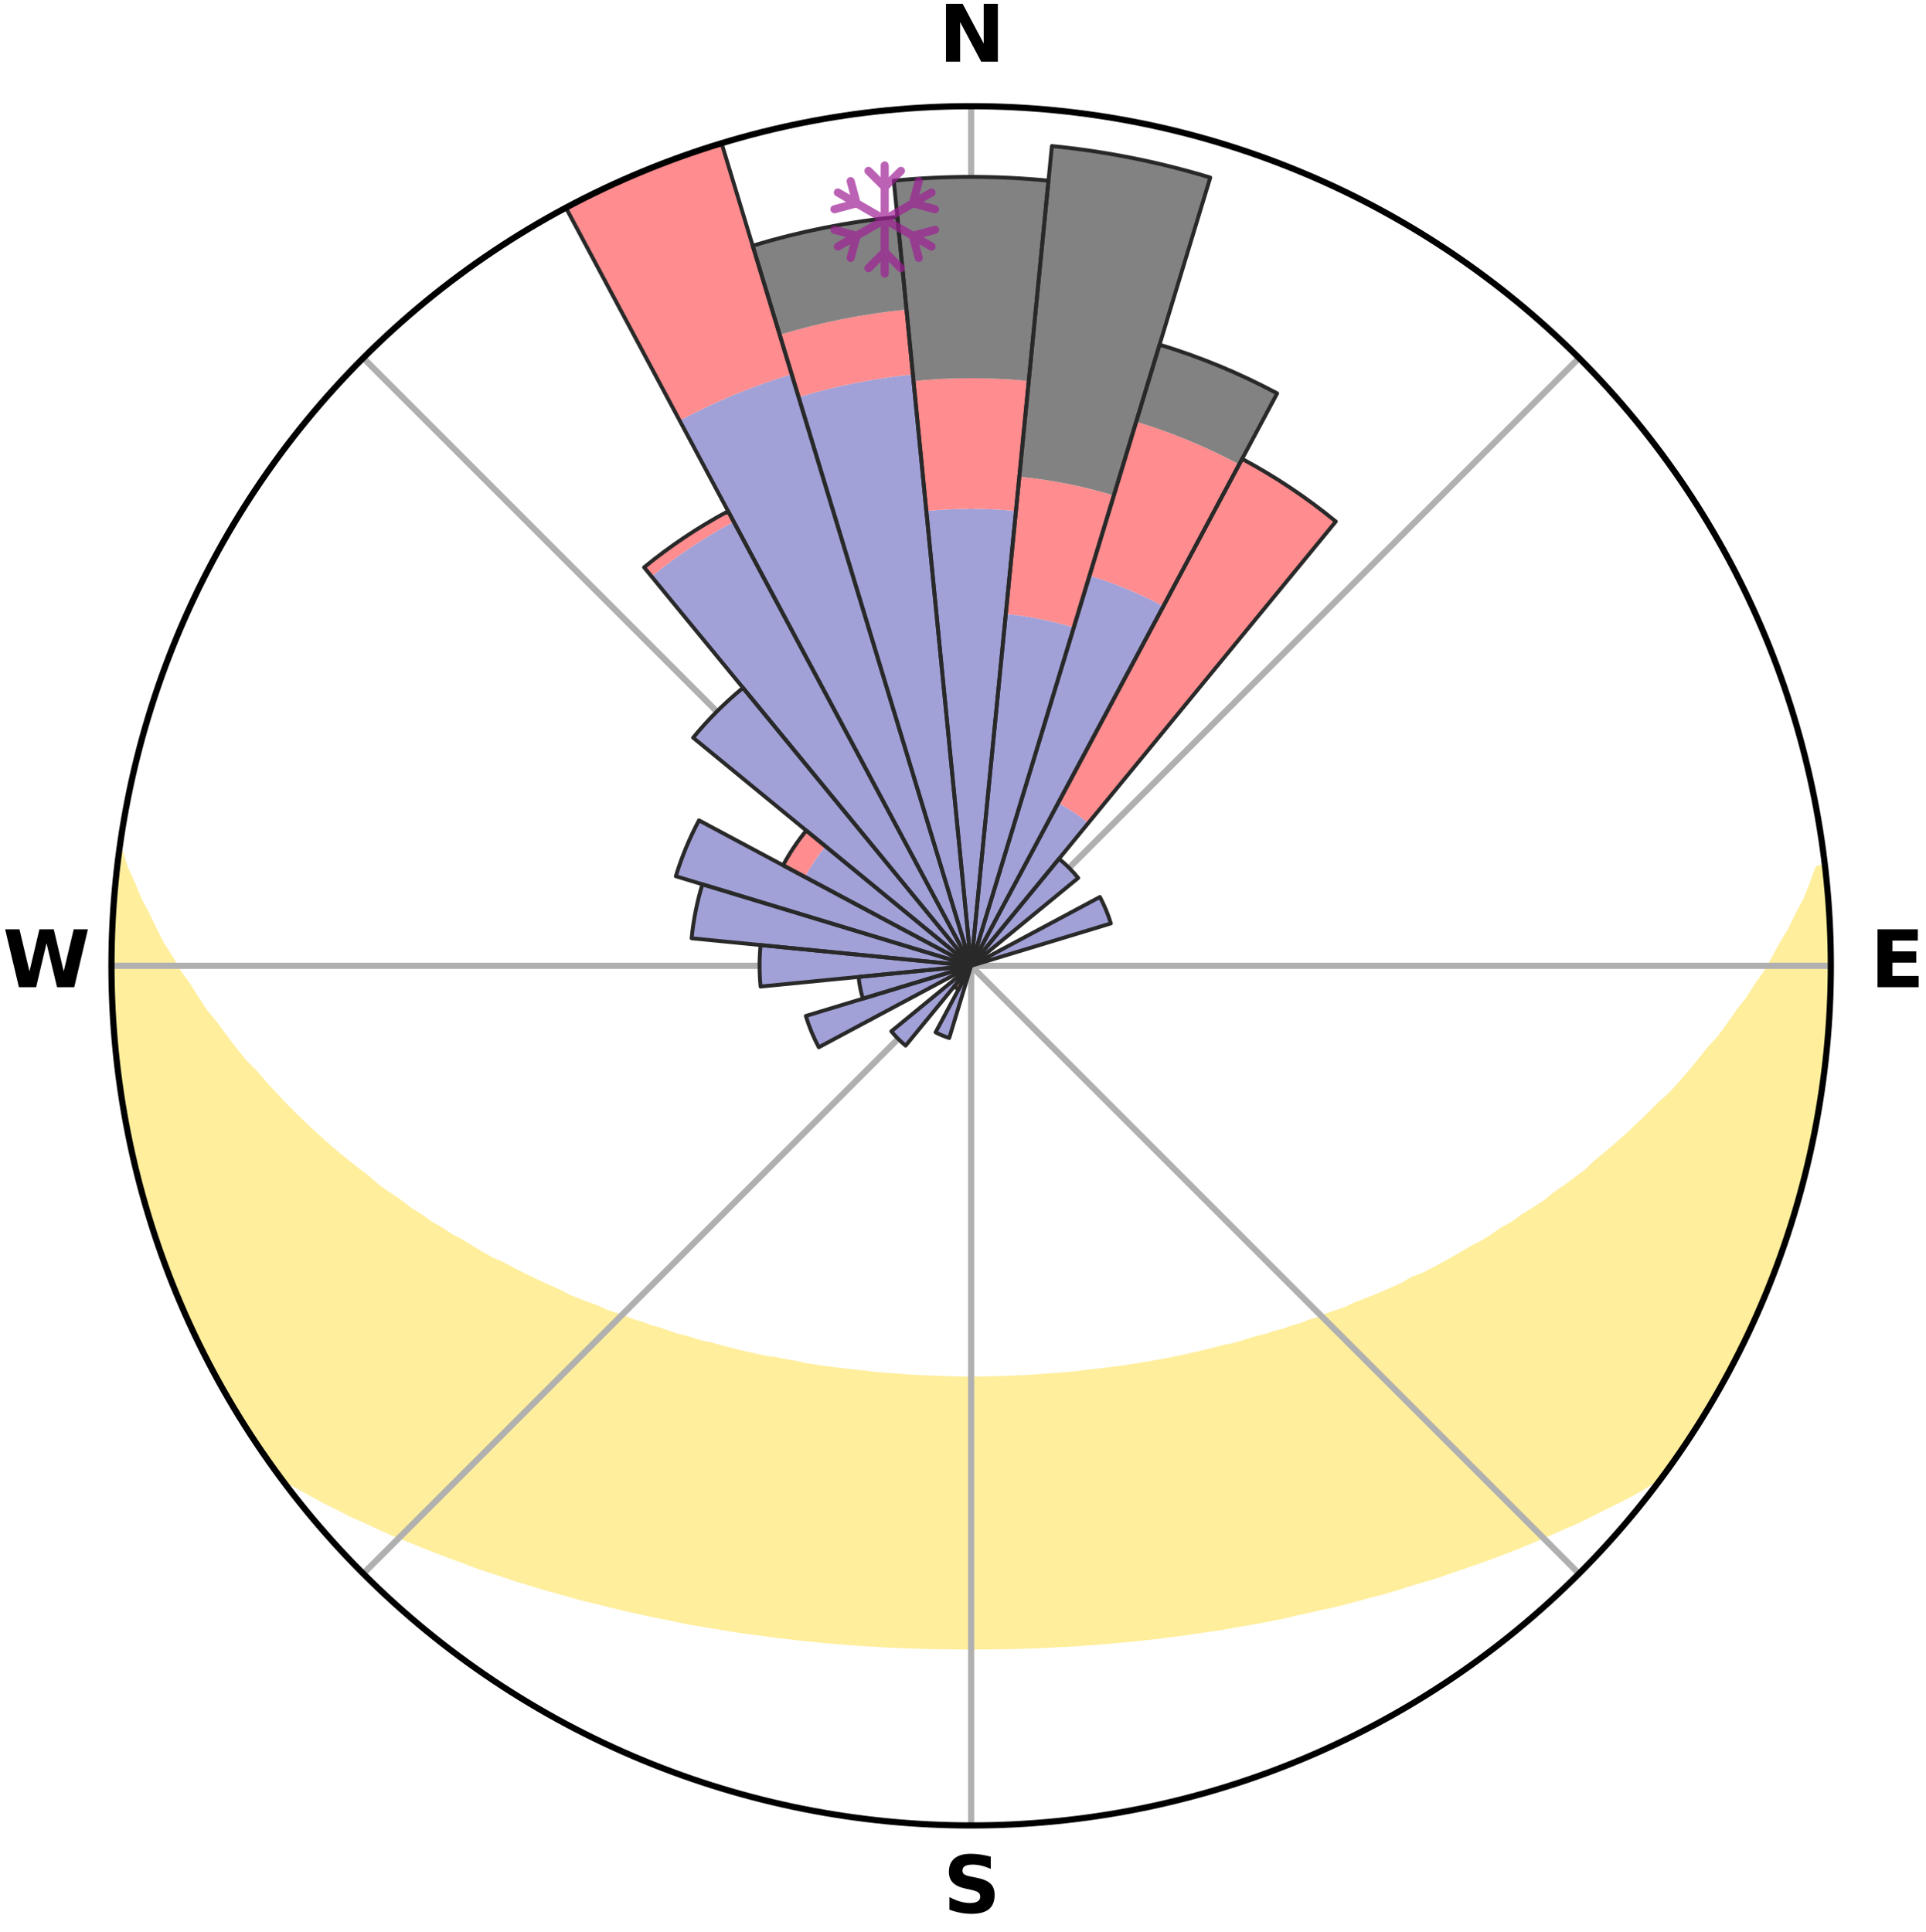 <?xml version="1.0" encoding="utf-8" standalone="no"?>
<!DOCTYPE svg PUBLIC "-//W3C//DTD SVG 1.1//EN"
  "http://www.w3.org/Graphics/SVG/1.1/DTD/svg11.dtd">
<svg xmlns:xlink="http://www.w3.org/1999/xlink" width="248.41pt" height="249.158pt" viewBox="0 0 248.41 249.158" xmlns="http://www.w3.org/2000/svg" version="1.1">
 <title>Ski Rose for La Planche-des-Belles-Filles</title>
 <defs>
  <style type="text/css">*{stroke-linejoin: round; stroke-linecap: butt}</style>
 </defs>
 <g id="figure_1">
  <g id="patch_1">
   <path d="M 0 249.158 
L 248.41 249.158 
L 248.41 0 
L 0 0 
z
" style="fill: #ffffff"/>
  </g>
  <g id="axes_1">
   <g id="patch_2">
    <path d="M 236.135 124.579 
C 236.135 110.018 233.267 95.599 227.695 82.147 
C 222.122 68.695 213.955 56.471 203.659 46.175 
C 193.363 35.879 181.139 27.711 167.687 22.139 
C 154.235 16.567 139.815 13.699 125.255 13.699 
C 110.694 13.699 96.275 16.567 82.823 22.139 
C 69.371 27.711 57.147 35.879 46.851 46.175 
C 36.555 56.471 28.387 68.695 22.815 82.147 
C 17.243 95.599 14.375 110.018 14.375 124.579 
C 14.375 139.14 17.243 153.559 22.815 167.011 
C 28.387 180.463 36.555 192.687 46.851 202.983 
C 57.147 213.279 69.371 221.447 82.823 227.019 
C 96.275 232.591 110.694 235.459 125.255 235.459 
C 139.815 235.459 154.235 232.591 167.687 227.019 
C 181.139 221.447 193.363 213.279 203.659 202.983 
C 213.955 192.687 222.122 180.463 227.695 167.011 
C 233.267 153.559 236.135 139.14 236.135 124.579 
M 125.255 124.579 
C 125.255 124.579 125.255 124.579 125.255 124.579 
C 125.255 124.579 125.255 124.579 125.255 124.579 
C 125.255 124.579 125.255 124.579 125.255 124.579 
C 125.255 124.579 125.255 124.579 125.255 124.579 
C 125.255 124.579 125.255 124.579 125.255 124.579 
C 125.255 124.579 125.255 124.579 125.255 124.579 
C 125.255 124.579 125.255 124.579 125.255 124.579 
C 125.255 124.579 125.255 124.579 125.255 124.579 
C 125.255 124.579 125.255 124.579 125.255 124.579 
C 125.255 124.579 125.255 124.579 125.255 124.579 
C 125.255 124.579 125.255 124.579 125.255 124.579 
C 125.255 124.579 125.255 124.579 125.255 124.579 
C 125.255 124.579 125.255 124.579 125.255 124.579 
C 125.255 124.579 125.255 124.579 125.255 124.579 
C 125.255 124.579 125.255 124.579 125.255 124.579 
C 125.255 124.579 125.255 124.579 125.255 124.579 
z
" style="fill: #ffffff"/>
   </g>
   <g id="PolyCollection_1">
    <defs>
     <path id="mbc5be342c7" d="M 235.301 -137.117 
L 234.585 -137.036 
L 233.86 -135.037 
L 233.068 -133.064 
L 232.021 -131.109 
L 231.12 -129.201 
L 229.975 -127.321 
L 228.991 -125.484 
L 227.971 -123.683 
L 226.713 -121.922 
L 225.628 -120.197 
L 224.308 -118.521 
L 223.165 -116.873 
L 221.995 -115.264 
L 220.597 -113.716 
L 219.379 -112.187 
L 218.139 -110.697 
L 216.878 -109.247 
L 215.598 -107.835 
L 214.101 -106.503 
L 212.787 -105.174 
L 211.457 -103.884 
L 210.113 -102.633 
L 208.757 -101.422 
L 207.389 -100.25 
L 206.011 -99.117 
L 204.809 -97.961 
L 203.412 -96.902 
L 202.008 -95.882 
L 200.599 -94.9 
L 199.363 -93.883 
L 197.944 -92.973 
L 196.524 -92.1 
L 195.271 -91.183 
L 193.848 -90.38 
L 192.588 -89.528 
L 191.325 -88.706 
L 189.904 -88.002 
L 188.64 -87.242 
L 187.376 -86.511 
L 186.111 -85.809 
L 184.848 -85.135 
L 183.586 -84.489 
L 182.19 -83.968 
L 181.07 -83.278 
L 179.817 -82.712 
L 178.569 -82.171 
L 177.326 -81.655 
L 176.088 -81.163 
L 174.857 -80.695 
L 173.745 -80.146 
L 172.524 -79.722 
L 171.311 -79.32 
L 170.208 -78.835 
L 169.008 -78.473 
L 167.912 -78.027 
L 166.727 -77.703 
L 165.64 -77.295 
L 164.471 -77.006 
L 163.393 -76.632 
L 162.243 -76.376 
L 161.175 -76.035 
L 160.112 -75.711 
L 159.053 -75.402 
L 157.936 -75.204 
L 156.889 -74.923 
L 155.847 -74.657 
L 154.81 -74.404 
L 153.778 -74.165 
L 152.751 -73.938 
L 151.729 -73.723 
L 150.712 -73.52 
L 149.7 -73.328 
L 148.694 -73.147 
L 147.692 -72.977 
L 146.696 -72.816 
L 145.704 -72.665 
L 144.718 -72.523 
L 143.736 -72.39 
L 142.759 -72.265 
L 141.786 -72.149 
L 140.818 -72.039 
L 139.854 -71.937 
L 138.906 -71.793 
L 137.948 -71.708 
L 136.994 -71.629 
L 136.042 -71.557 
L 135.094 -71.49 
L 134.149 -71.429 
L 133.211 -71.344 
L 132.269 -71.298 
L 131.33 -71.256 
L 130.393 -71.219 
L 129.458 -71.172 
L 128.523 -71.149 
L 127.588 -71.131 
L 126.655 -71.116 
L 125.721 -71.106 
L 124.788 -71.107 
L 123.855 -71.118 
L 122.921 -71.134 
L 121.987 -71.154 
L 121.053 -71.194 
L 120.118 -71.227 
L 119.181 -71.266 
L 118.242 -71.309 
L 117.301 -71.357 
L 116.363 -71.443 
L 115.418 -71.506 
L 114.471 -71.574 
L 113.52 -71.648 
L 112.566 -71.728 
L 111.622 -71.863 
L 110.662 -71.96 
L 109.699 -72.063 
L 108.732 -72.174 
L 107.76 -72.292 
L 106.784 -72.418 
L 105.803 -72.553 
L 104.818 -72.696 
L 103.827 -72.848 
L 102.864 -73.084 
L 101.867 -73.258 
L 100.864 -73.443 
L 99.856 -73.638 
L 98.8 -73.76 
L 97.78 -73.976 
L 96.754 -74.204 
L 95.723 -74.444 
L 94.688 -74.698 
L 93.647 -74.965 
L 92.602 -75.246 
L 91.552 -75.541 
L 90.429 -75.755 
L 89.367 -76.08 
L 88.302 -76.421 
L 87.153 -76.678 
L 86.076 -77.052 
L 84.996 -77.443 
L 83.824 -77.75 
L 82.735 -78.177 
L 81.547 -78.52 
L 80.45 -78.985 
L 79.248 -79.368 
L 78.037 -79.771 
L 76.93 -80.297 
L 75.708 -80.743 
L 74.479 -81.212 
L 73.243 -81.704 
L 72.128 -82.32 
L 70.885 -82.86 
L 69.638 -83.425 
L 68.387 -84.016 
L 67.133 -84.633 
L 65.877 -85.277 
L 64.618 -85.949 
L 63.21 -86.558 
L 61.947 -87.288 
L 60.686 -88.048 
L 59.426 -88.837 
L 58.006 -89.572 
L 56.749 -90.423 
L 55.328 -91.226 
L 54.077 -92.142 
L 52.659 -93.014 
L 51.419 -93.995 
L 50.008 -94.939 
L 48.602 -95.92 
L 47.384 -97.003 
L 45.991 -98.058 
L 44.606 -99.151 
L 43.231 -100.282 
L 41.865 -101.453 
L 40.511 -102.663 
L 39.17 -103.912 
L 37.843 -105.2 
L 36.531 -106.528 
L 35.236 -107.895 
L 33.959 -109.301 
L 32.701 -110.747 
L 31.262 -112.205 
L 30.047 -113.731 
L 28.855 -115.297 
L 27.688 -116.9 
L 26.343 -118.529 
L 25.23 -120.212 
L 24.147 -121.931 
L 22.891 -123.686 
L 21.873 -125.481 
L 20.688 -127.317 
L 19.744 -129.186 
L 18.842 -131.088 
L 17.791 -133.037 
L 16.993 -135.004 
L 16.074 -137.019 
L 15.42 -139.039 
L 15.42 -139.039 
L 15.42 -139.039 
L 15.11 -137.129 
L 14.931 -135.202 
L 14.786 -133.273 
L 14.674 -131.342 
L 14.495 -129.415 
L 14.448 -127.481 
L 14.434 -125.546 
L 14.531 -123.613 
L 14.485 -121.678 
L 14.486 -119.743 
L 14.599 -117.811 
L 14.827 -115.888 
L 14.911 -113.954 
L 15.119 -112.031 
L 15.357 -110.111 
L 15.625 -108.195 
L 15.923 -106.283 
L 16.25 -104.376 
L 16.699 -102.493 
L 17.01 -100.582 
L 17.506 -98.711 
L 17.955 -96.829 
L 18.434 -94.955 
L 19.037 -93.116 
L 19.51 -91.238 
L 20.149 -89.411 
L 20.751 -87.572 
L 21.476 -85.778 
L 22.14 -83.961 
L 22.835 -82.155 
L 23.622 -80.388 
L 24.381 -78.608 
L 25.233 -76.871 
L 26.06 -75.122 
L 26.922 -73.39 
L 27.819 -71.676 
L 28.752 -69.981 
L 29.733 -68.312 
L 30.748 -66.665 
L 31.758 -65.015 
L 32.808 -63.39 
L 33.882 -61.78 
L 34.996 -60.198 
L 36.387 -58.821 
L 38.185 -57.768 
L 40.009 -56.771 
L 41.787 -55.774 
L 43.632 -54.866 
L 45.426 -53.952 
L 47.28 -53.129 
L 49.077 -52.289 
L 50.874 -51.485 
L 52.717 -50.764 
L 54.507 -50.026 
L 56.292 -49.32 
L 58.073 -48.644 
L 59.848 -47.998 
L 61.577 -47.332 
L 63.341 -46.742 
L 65.097 -46.18 
L 66.807 -45.591 
L 68.549 -45.08 
L 70.251 -44.547 
L 71.977 -44.085 
L 73.662 -43.595 
L 75.345 -43.134 
L 77.047 -42.738 
L 78.712 -42.314 
L 80.373 -41.918 
L 82.025 -41.536 
L 83.673 -41.179 
L 85.311 -40.836 
L 86.945 -40.517 
L 88.554 -40.174 
L 90.173 -39.885 
L 91.788 -39.619 
L 93.393 -39.362 
L 94.982 -39.091 
L 96.578 -38.872 
L 98.165 -38.661 
L 99.739 -38.438 
L 101.317 -38.263 
L 102.882 -38.071 
L 104.449 -37.915 
L 106.006 -37.752 
L 107.56 -37.604 
L 109.115 -37.494 
L 110.662 -37.373 
L 112.208 -37.279 
L 113.749 -37.184 
L 115.288 -37.103 
L 116.827 -37.05 
L 118.362 -36.993 
L 119.895 -36.95 
L 121.428 -36.92 
L 122.959 -36.902 
L 124.49 -36.896 
L 126.02 -36.898 
L 127.551 -36.9 
L 129.082 -36.918 
L 130.615 -36.948 
L 132.148 -36.992 
L 133.684 -37.042 
L 135.221 -37.111 
L 136.76 -37.192 
L 138.304 -37.268 
L 139.848 -37.375 
L 141.395 -37.496 
L 142.948 -37.615 
L 144.501 -37.763 
L 146.065 -37.898 
L 147.626 -38.075 
L 149.198 -38.244 
L 150.767 -38.451 
L 152.351 -38.64 
L 153.93 -38.878 
L 155.523 -39.104 
L 157.125 -39.338 
L 158.719 -39.626 
L 160.33 -39.9 
L 161.952 -40.182 
L 163.577 -40.489 
L 165.212 -40.807 
L 166.832 -41.188 
L 168.476 -41.552 
L 170.131 -41.928 
L 171.816 -42.283 
L 173.482 -42.706 
L 175.158 -43.145 
L 176.836 -43.612 
L 178.555 -44.052 
L 180.251 -44.559 
L 181.948 -45.098 
L 183.69 -45.609 
L 185.439 -46.145 
L 187.159 -46.755 
L 188.922 -47.344 
L 190.692 -47.962 
L 192.469 -48.608 
L 194.251 -49.284 
L 196.037 -49.99 
L 197.828 -50.728 
L 199.622 -51.498 
L 201.418 -52.303 
L 203.267 -53.094 
L 205.064 -53.97 
L 206.858 -54.883 
L 208.707 -55.786 
L 210.542 -56.739 
L 212.305 -57.783 
L 214.107 -58.832 
L 215.518 -60.195 
L 216.63 -61.779 
L 217.714 -63.382 
L 218.722 -65.034 
L 219.784 -66.652 
L 220.703 -68.356 
L 221.689 -70.019 
L 222.623 -71.712 
L 223.508 -73.432 
L 224.482 -75.106 
L 225.328 -76.847 
L 226.097 -78.623 
L 226.918 -80.375 
L 227.692 -82.148 
L 228.419 -83.942 
L 229.098 -85.754 
L 229.729 -87.583 
L 230.366 -89.41 
L 230.897 -91.27 
L 231.545 -93.094 
L 231.986 -94.98 
L 232.548 -96.831 
L 233.043 -98.701 
L 233.504 -100.581 
L 233.798 -102.496 
L 234.197 -104.388 
L 234.545 -106.29 
L 234.867 -108.197 
L 235.149 -110.111 
L 235.391 -112.031 
L 235.595 -113.955 
L 235.764 -115.882 
L 235.896 -117.812 
L 235.992 -119.744 
L 236.055 -121.678 
L 236.079 -123.612 
L 236.067 -125.546 
L 236.02 -127.48 
L 235.946 -129.412 
L 235.832 -131.342 
L 235.686 -133.27 
L 235.512 -135.196 
L 235.301 -137.117 
z
" style="stroke: #ffee9c"/>
    </defs>
    <g clip-path="url(#pf7ba771411)">
     <use xlink:href="#mbc5be342c7" x="0" y="249.158" style="fill: #ffee9c; stroke: #ffee9c"/>
    </g>
   </g>
   <g id="matplotlib.axis_1">
    <g id="xtick_1">
     <g id="line2d_1">
      <path d="M 125.255 124.579 
L 125.255 13.699 
" clip-path="url(#pf7ba771411)" style="fill: none; stroke: #b0b0b0; stroke-width: 0.8; stroke-linecap: square"/>
     </g>
     <g id="text_1">
      <!-- N -->
      <g transform="translate(121.07 7.958) scale(0.1 -0.1)">
       <defs>
        <path id="DejaVuSans-Bold-4e" d="M 588 4666 
L 1931 4666 
L 3628 1466 
L 3628 4666 
L 4769 4666 
L 4769 0 
L 3425 0 
L 1728 3200 
L 1728 0 
L 588 0 
L 588 4666 
z
" transform="scale(0.016)"/>
       </defs>
       <use xlink:href="#DejaVuSans-Bold-4e"/>
      </g>
     </g>
    </g>
    <g id="xtick_2">
     <g id="line2d_2">
      <path d="M 125.255 124.579 
L 203.659 46.175 
" clip-path="url(#pf7ba771411)" style="fill: none; stroke: #b0b0b0; stroke-width: 0.8; stroke-linecap: square"/>
     </g>
    </g>
    <g id="xtick_3">
     <g id="line2d_3">
      <path d="M 125.255 124.579 
L 236.135 124.579 
" clip-path="url(#pf7ba771411)" style="fill: none; stroke: #b0b0b0; stroke-width: 0.8; stroke-linecap: square"/>
     </g>
     <g id="text_2">
      <!-- E -->
      <g transform="translate(241.219 127.338) scale(0.1 -0.1)">
       <defs>
        <path id="DejaVuSans-Bold-45" d="M 588 4666 
L 3834 4666 
L 3834 3756 
L 1791 3756 
L 1791 2888 
L 3713 2888 
L 3713 1978 
L 1791 1978 
L 1791 909 
L 3903 909 
L 3903 0 
L 588 0 
L 588 4666 
z
" transform="scale(0.016)"/>
       </defs>
       <use xlink:href="#DejaVuSans-Bold-45"/>
      </g>
     </g>
    </g>
    <g id="xtick_4">
     <g id="line2d_4">
      <path d="M 125.255 124.579 
L 203.659 202.983 
" clip-path="url(#pf7ba771411)" style="fill: none; stroke: #b0b0b0; stroke-width: 0.8; stroke-linecap: square"/>
     </g>
    </g>
    <g id="xtick_5">
     <g id="line2d_5">
      <path d="M 125.255 124.579 
L 125.255 235.459 
" clip-path="url(#pf7ba771411)" style="fill: none; stroke: #b0b0b0; stroke-width: 0.8; stroke-linecap: square"/>
     </g>
     <g id="text_3">
      <!-- S -->
      <g transform="translate(121.654 246.718) scale(0.1 -0.1)">
       <defs>
        <path id="DejaVuSans-Bold-53" d="M 3834 4519 
L 3834 3531 
Q 3450 3703 3084 3790 
Q 2719 3878 2394 3878 
Q 1963 3878 1756 3759 
Q 1550 3641 1550 3391 
Q 1550 3203 1689 3098 
Q 1828 2994 2194 2919 
L 2706 2816 
Q 3484 2659 3812 2340 
Q 4141 2022 4141 1434 
Q 4141 663 3683 286 
Q 3225 -91 2284 -91 
Q 1841 -91 1394 -6 
Q 947 78 500 244 
L 500 1259 
Q 947 1022 1364 901 
Q 1781 781 2169 781 
Q 2563 781 2772 912 
Q 2981 1044 2981 1288 
Q 2981 1506 2839 1625 
Q 2697 1744 2272 1838 
L 1806 1941 
Q 1106 2091 782 2419 
Q 459 2747 459 3303 
Q 459 4000 909 4375 
Q 1359 4750 2203 4750 
Q 2588 4750 2994 4692 
Q 3400 4634 3834 4519 
z
" transform="scale(0.016)"/>
       </defs>
       <use xlink:href="#DejaVuSans-Bold-53"/>
      </g>
     </g>
    </g>
    <g id="xtick_6">
     <g id="line2d_6">
      <path d="M 125.255 124.579 
L 46.851 202.983 
" clip-path="url(#pf7ba771411)" style="fill: none; stroke: #b0b0b0; stroke-width: 0.8; stroke-linecap: square"/>
     </g>
    </g>
    <g id="xtick_7">
     <g id="line2d_7">
      <path d="M 125.255 124.579 
L 14.375 124.579 
" clip-path="url(#pf7ba771411)" style="fill: none; stroke: #b0b0b0; stroke-width: 0.8; stroke-linecap: square"/>
     </g>
     <g id="text_4">
      <!-- W -->
      <g transform="translate(0.36 127.338) scale(0.1 -0.1)">
       <defs>
        <path id="DejaVuSans-Bold-57" d="M 191 4666 
L 1344 4666 
L 2150 1275 
L 2950 4666 
L 4109 4666 
L 4909 1275 
L 5716 4666 
L 6859 4666 
L 5759 0 
L 4372 0 
L 3525 3547 
L 2688 0 
L 1300 0 
L 191 4666 
z
" transform="scale(0.016)"/>
       </defs>
       <use xlink:href="#DejaVuSans-Bold-57"/>
      </g>
     </g>
    </g>
    <g id="xtick_8">
     <g id="line2d_8">
      <path d="M 125.255 124.579 
L 46.851 46.175 
" clip-path="url(#pf7ba771411)" style="fill: none; stroke: #b0b0b0; stroke-width: 0.8; stroke-linecap: square"/>
     </g>
    </g>
   </g>
   <g id="matplotlib.axis_2"/>
   <g id="patch_3">
    <path d="M 125.255 124.579 
C 125.255 124.579 125.255 124.579 125.255 124.579 
C 125.255 124.579 125.255 124.579 125.255 124.579 
L 125.255 124.579 
C 125.255 124.579 125.255 124.579 125.255 124.579 
C 125.255 124.579 125.255 124.579 125.255 124.579 
z
" clip-path="url(#pf7ba771411)" style="fill: #d9d9d9"/>
   </g>
   <g id="patch_4">
    <path d="M 125.255 124.579 
C 125.255 124.579 125.255 124.579 125.255 124.579 
C 125.255 124.579 125.255 124.579 125.255 124.579 
L 125.255 124.579 
C 125.255 124.579 125.255 124.579 125.255 124.579 
C 125.255 124.579 125.255 124.579 125.255 124.579 
z
" clip-path="url(#pf7ba771411)" style="fill: #d9d9d9"/>
   </g>
   <g id="patch_5">
    <path d="M 125.255 124.579 
C 125.255 124.579 125.255 124.579 125.255 124.579 
C 125.255 124.579 125.255 124.579 125.255 124.579 
L 125.255 124.579 
C 125.255 124.579 125.255 124.579 125.255 124.579 
C 125.255 124.579 125.255 124.579 125.255 124.579 
z
" clip-path="url(#pf7ba771411)" style="fill: #d9d9d9"/>
   </g>
   <g id="patch_6">
    <path d="M 125.255 124.579 
C 125.255 124.579 125.255 124.579 125.255 124.579 
C 125.255 124.579 125.255 124.579 125.255 124.579 
L 125.255 124.579 
C 125.255 124.579 125.255 124.579 125.255 124.579 
C 125.255 124.579 125.255 124.579 125.255 124.579 
z
" clip-path="url(#pf7ba771411)" style="fill: #d9d9d9"/>
   </g>
   <g id="patch_7">
    <path d="M 125.255 124.579 
C 125.255 124.579 125.255 124.579 125.255 124.579 
C 125.255 124.579 125.255 124.579 125.255 124.579 
L 125.255 124.579 
C 125.255 124.579 125.255 124.579 125.255 124.579 
C 125.255 124.579 125.255 124.579 125.255 124.579 
z
" clip-path="url(#pf7ba771411)" style="fill: #d9d9d9"/>
   </g>
   <g id="patch_8">
    <path d="M 125.255 124.579 
C 125.255 124.579 125.255 124.579 125.255 124.579 
C 125.255 124.579 125.255 124.579 125.255 124.579 
L 125.255 124.579 
C 125.255 124.579 125.255 124.579 125.255 124.579 
C 125.255 124.579 125.255 124.579 125.255 124.579 
z
" clip-path="url(#pf7ba771411)" style="fill: #d9d9d9"/>
   </g>
   <g id="patch_9">
    <path d="M 125.255 124.579 
C 125.255 124.579 125.255 124.579 125.255 124.579 
C 125.255 124.579 125.255 124.579 125.255 124.579 
L 125.255 124.579 
C 125.255 124.579 125.255 124.579 125.255 124.579 
C 125.255 124.579 125.255 124.579 125.255 124.579 
z
" clip-path="url(#pf7ba771411)" style="fill: #d9d9d9"/>
   </g>
   <g id="patch_10">
    <path d="M 125.255 124.579 
C 125.255 124.579 125.255 124.579 125.255 124.579 
C 125.255 124.579 125.255 124.579 125.255 124.579 
L 125.255 124.579 
C 125.255 124.579 125.255 124.579 125.255 124.579 
C 125.255 124.579 125.255 124.579 125.255 124.579 
z
" clip-path="url(#pf7ba771411)" style="fill: #d9d9d9"/>
   </g>
   <g id="patch_11">
    <path d="M 125.255 124.579 
C 125.255 124.579 125.255 124.579 125.255 124.579 
C 125.255 124.579 125.255 124.579 125.255 124.579 
L 125.255 124.579 
C 125.255 124.579 125.255 124.579 125.255 124.579 
C 125.255 124.579 125.255 124.579 125.255 124.579 
z
" clip-path="url(#pf7ba771411)" style="fill: #d9d9d9"/>
   </g>
   <g id="patch_12">
    <path d="M 125.255 124.579 
C 125.255 124.579 125.255 124.579 125.255 124.579 
C 125.255 124.579 125.255 124.579 125.255 124.579 
L 125.255 124.579 
C 125.255 124.579 125.255 124.579 125.255 124.579 
C 125.255 124.579 125.255 124.579 125.255 124.579 
z
" clip-path="url(#pf7ba771411)" style="fill: #d9d9d9"/>
   </g>
   <g id="patch_13">
    <path d="M 125.255 124.579 
C 125.255 124.579 125.255 124.579 125.255 124.579 
C 125.255 124.579 125.255 124.579 125.255 124.579 
L 125.255 124.579 
C 125.255 124.579 125.255 124.579 125.255 124.579 
C 125.255 124.579 125.255 124.579 125.255 124.579 
z
" clip-path="url(#pf7ba771411)" style="fill: #d9d9d9"/>
   </g>
   <g id="patch_14">
    <path d="M 125.255 124.579 
C 125.255 124.579 125.255 124.579 125.255 124.579 
C 125.255 124.579 125.255 124.579 125.255 124.579 
L 125.255 124.579 
C 125.255 124.579 125.255 124.579 125.255 124.579 
C 125.255 124.579 125.255 124.579 125.255 124.579 
z
" clip-path="url(#pf7ba771411)" style="fill: #d9d9d9"/>
   </g>
   <g id="patch_15">
    <path d="M 125.255 124.579 
C 125.255 124.579 125.255 124.579 125.255 124.579 
C 125.255 124.579 125.255 124.579 125.255 124.579 
L 125.255 124.579 
C 125.255 124.579 125.255 124.579 125.255 124.579 
C 125.255 124.579 125.255 124.579 125.255 124.579 
z
" clip-path="url(#pf7ba771411)" style="fill: #d9d9d9"/>
   </g>
   <g id="patch_16">
    <path d="M 125.255 124.579 
C 125.255 124.579 125.255 124.579 125.255 124.579 
C 125.255 124.579 125.255 124.579 125.255 124.579 
L 125.255 124.579 
C 125.255 124.579 125.255 124.579 125.255 124.579 
C 125.255 124.579 125.255 124.579 125.255 124.579 
z
" clip-path="url(#pf7ba771411)" style="fill: #d9d9d9"/>
   </g>
   <g id="patch_17">
    <path d="M 125.255 124.579 
C 125.255 124.579 125.255 124.579 125.255 124.579 
C 125.255 124.579 125.255 124.579 125.255 124.579 
L 125.255 124.579 
C 125.255 124.579 125.255 124.579 125.255 124.579 
C 125.255 124.579 125.255 124.579 125.255 124.579 
z
" clip-path="url(#pf7ba771411)" style="fill: #d9d9d9"/>
   </g>
   <g id="patch_18">
    <path d="M 125.255 124.579 
C 125.255 124.579 125.255 124.579 125.255 124.579 
C 125.255 124.579 125.255 124.579 125.255 124.579 
L 125.255 124.579 
C 125.255 124.579 125.255 124.579 125.255 124.579 
C 125.255 124.579 125.255 124.579 125.255 124.579 
z
" clip-path="url(#pf7ba771411)" style="fill: #d9d9d9"/>
   </g>
   <g id="patch_19">
    <path d="M 125.255 124.579 
C 125.255 124.579 125.255 124.579 125.255 124.579 
C 125.255 124.579 125.255 124.579 125.255 124.579 
L 125.255 124.579 
C 125.255 124.579 125.255 124.579 125.255 124.579 
C 125.255 124.579 125.255 124.579 125.255 124.579 
z
" clip-path="url(#pf7ba771411)" style="fill: #d9d9d9"/>
   </g>
   <g id="patch_20">
    <path d="M 125.255 124.579 
C 125.255 124.579 125.255 124.579 125.255 124.579 
C 125.255 124.579 125.255 124.579 125.255 124.579 
L 125.255 124.579 
C 125.255 124.579 125.255 124.579 125.255 124.579 
C 125.255 124.579 125.255 124.579 125.255 124.579 
z
" clip-path="url(#pf7ba771411)" style="fill: #d9d9d9"/>
   </g>
   <g id="patch_21">
    <path d="M 125.255 124.579 
C 125.255 124.579 125.255 124.579 125.255 124.579 
C 125.255 124.579 125.255 124.579 125.255 124.579 
L 125.255 124.579 
C 125.255 124.579 125.255 124.579 125.255 124.579 
C 125.255 124.579 125.255 124.579 125.255 124.579 
z
" clip-path="url(#pf7ba771411)" style="fill: #d9d9d9"/>
   </g>
   <g id="patch_22">
    <path d="M 125.255 124.579 
C 125.255 124.579 125.255 124.579 125.255 124.579 
C 125.255 124.579 125.255 124.579 125.255 124.579 
L 125.255 124.579 
C 125.255 124.579 125.255 124.579 125.255 124.579 
C 125.255 124.579 125.255 124.579 125.255 124.579 
z
" clip-path="url(#pf7ba771411)" style="fill: #d9d9d9"/>
   </g>
   <g id="patch_23">
    <path d="M 125.255 124.579 
C 125.255 124.579 125.255 124.579 125.255 124.579 
C 125.255 124.579 125.255 124.579 125.255 124.579 
L 125.255 124.579 
C 125.255 124.579 125.255 124.579 125.255 124.579 
C 125.255 124.579 125.255 124.579 125.255 124.579 
z
" clip-path="url(#pf7ba771411)" style="fill: #d9d9d9"/>
   </g>
   <g id="patch_24">
    <path d="M 125.255 124.579 
C 125.255 124.579 125.255 124.579 125.255 124.579 
C 125.255 124.579 125.255 124.579 125.255 124.579 
L 125.255 124.579 
C 125.255 124.579 125.255 124.579 125.255 124.579 
C 125.255 124.579 125.255 124.579 125.255 124.579 
z
" clip-path="url(#pf7ba771411)" style="fill: #d9d9d9"/>
   </g>
   <g id="patch_25">
    <path d="M 125.255 124.579 
C 125.255 124.579 125.255 124.579 125.255 124.579 
C 125.255 124.579 125.255 124.579 125.255 124.579 
L 125.255 124.579 
C 125.255 124.579 125.255 124.579 125.255 124.579 
C 125.255 124.579 125.255 124.579 125.255 124.579 
z
" clip-path="url(#pf7ba771411)" style="fill: #d9d9d9"/>
   </g>
   <g id="patch_26">
    <path d="M 125.255 124.579 
C 125.255 124.579 125.255 124.579 125.255 124.579 
C 125.255 124.579 125.255 124.579 125.255 124.579 
L 125.255 124.579 
C 125.255 124.579 125.255 124.579 125.255 124.579 
C 125.255 124.579 125.255 124.579 125.255 124.579 
z
" clip-path="url(#pf7ba771411)" style="fill: #d9d9d9"/>
   </g>
   <g id="patch_27">
    <path d="M 125.255 124.579 
C 125.255 124.579 125.255 124.579 125.255 124.579 
C 125.255 124.579 125.255 124.579 125.255 124.579 
L 125.255 124.579 
C 125.255 124.579 125.255 124.579 125.255 124.579 
C 125.255 124.579 125.255 124.579 125.255 124.579 
z
" clip-path="url(#pf7ba771411)" style="fill: #d9d9d9"/>
   </g>
   <g id="patch_28">
    <path d="M 125.255 124.579 
C 125.255 124.579 125.255 124.579 125.255 124.579 
C 125.255 124.579 125.255 124.579 125.255 124.579 
L 125.255 124.579 
C 125.255 124.579 125.255 124.579 125.255 124.579 
C 125.255 124.579 125.255 124.579 125.255 124.579 
z
" clip-path="url(#pf7ba771411)" style="fill: #d9d9d9"/>
   </g>
   <g id="patch_29">
    <path d="M 125.255 124.579 
C 125.255 124.579 125.255 124.579 125.255 124.579 
C 125.255 124.579 125.255 124.579 125.255 124.579 
L 125.255 124.579 
C 125.255 124.579 125.255 124.579 125.255 124.579 
C 125.255 124.579 125.255 124.579 125.255 124.579 
z
" clip-path="url(#pf7ba771411)" style="fill: #d9d9d9"/>
   </g>
   <g id="patch_30">
    <path d="M 125.255 124.579 
C 125.255 124.579 125.255 124.579 125.255 124.579 
C 125.255 124.579 125.255 124.579 125.255 124.579 
L 125.255 124.579 
C 125.255 124.579 125.255 124.579 125.255 124.579 
C 125.255 124.579 125.255 124.579 125.255 124.579 
z
" clip-path="url(#pf7ba771411)" style="fill: #d9d9d9"/>
   </g>
   <g id="patch_31">
    <path d="M 125.255 124.579 
C 125.255 124.579 125.255 124.579 125.255 124.579 
C 125.255 124.579 125.255 124.579 125.255 124.579 
L 125.255 124.579 
C 125.255 124.579 125.255 124.579 125.255 124.579 
C 125.255 124.579 125.255 124.579 125.255 124.579 
z
" clip-path="url(#pf7ba771411)" style="fill: #d9d9d9"/>
   </g>
   <g id="patch_32">
    <path d="M 125.255 124.579 
C 125.255 124.579 125.255 124.579 125.255 124.579 
C 125.255 124.579 125.255 124.579 125.255 124.579 
L 125.255 124.579 
C 125.255 124.579 125.255 124.579 125.255 124.579 
C 125.255 124.579 125.255 124.579 125.255 124.579 
z
" clip-path="url(#pf7ba771411)" style="fill: #d9d9d9"/>
   </g>
   <g id="patch_33">
    <path d="M 125.255 124.579 
C 125.255 124.579 125.255 124.579 125.255 124.579 
C 125.255 124.579 125.255 124.579 125.255 124.579 
L 125.255 124.579 
C 125.255 124.579 125.255 124.579 125.255 124.579 
C 125.255 124.579 125.255 124.579 125.255 124.579 
z
" clip-path="url(#pf7ba771411)" style="fill: #d9d9d9"/>
   </g>
   <g id="patch_34">
    <path d="M 125.255 124.579 
C 125.255 124.579 125.255 124.579 125.255 124.579 
C 125.255 124.579 125.255 124.579 125.255 124.579 
L 125.255 124.579 
C 125.255 124.579 125.255 124.579 125.255 124.579 
C 125.255 124.579 125.255 124.579 125.255 124.579 
z
" clip-path="url(#pf7ba771411)" style="fill: #d9d9d9"/>
   </g>
   <g id="patch_35">
    <path d="M 125.255 124.579 
C 125.255 124.579 125.255 124.579 125.255 124.579 
C 125.255 124.579 125.255 124.579 125.255 124.579 
L 131.033 65.909 
C 129.113 65.72 127.184 65.625 125.255 65.625 
C 123.325 65.625 121.397 65.72 119.476 65.909 
z
" clip-path="url(#pf7ba771411)" style="fill: #a1a1d8"/>
   </g>
   <g id="patch_36">
    <path d="M 125.255 124.579 
C 125.255 124.579 125.255 124.579 125.255 124.579 
C 125.255 124.579 125.255 124.579 125.255 124.579 
L 138.496 80.93 
C 137.067 80.496 135.618 80.133 134.154 79.842 
C 132.689 79.551 131.212 79.332 129.726 79.185 
z
" clip-path="url(#pf7ba771411)" style="fill: #a1a1d8"/>
   </g>
   <g id="patch_37">
    <path d="M 125.255 124.579 
C 125.255 124.579 125.255 124.579 125.255 124.579 
C 125.255 124.579 125.255 124.579 125.255 124.579 
L 150.048 78.194 
C 148.53 77.383 146.973 76.646 145.382 75.988 
C 143.792 75.329 142.17 74.749 140.522 74.249 
z
" clip-path="url(#pf7ba771411)" style="fill: #a1a1d8"/>
   </g>
   <g id="patch_38">
    <path d="M 125.255 124.579 
C 125.255 124.579 125.255 124.579 125.255 124.579 
C 125.255 124.579 125.255 124.579 125.255 124.579 
L 140.367 106.165 
C 139.764 105.671 139.137 105.206 138.489 104.773 
C 137.841 104.34 137.172 103.938 136.484 103.571 
z
" clip-path="url(#pf7ba771411)" style="fill: #a1a1d8"/>
   </g>
   <g id="patch_39">
    <path d="M 125.255 124.579 
C 125.255 124.579 125.255 124.579 125.255 124.579 
C 125.255 124.579 125.255 124.579 125.255 124.579 
L 139.065 113.245 
C 138.694 112.793 138.301 112.36 137.888 111.946 
C 137.474 111.533 137.041 111.14 136.589 110.769 
z
" clip-path="url(#pf7ba771411)" style="fill: #a1a1d8"/>
   </g>
   <g id="patch_40">
    <path d="M 125.255 124.579 
C 125.255 124.579 125.255 124.579 125.255 124.579 
C 125.255 124.579 125.255 124.579 125.255 124.579 
L 125.255 124.579 
C 125.255 124.579 125.255 124.579 125.255 124.579 
C 125.255 124.579 125.255 124.579 125.255 124.579 
z
" clip-path="url(#pf7ba771411)" style="fill: #a1a1d8"/>
   </g>
   <g id="patch_41">
    <path d="M 125.255 124.579 
C 125.255 124.579 125.255 124.579 125.255 124.579 
C 125.255 124.579 125.255 124.579 125.255 124.579 
L 143.276 119.112 
C 143.097 118.523 142.889 117.942 142.653 117.372 
C 142.417 116.803 142.154 116.245 141.863 115.702 
z
" clip-path="url(#pf7ba771411)" style="fill: #a1a1d8"/>
   </g>
   <g id="patch_42">
    <path d="M 125.255 124.579 
C 125.255 124.579 125.255 124.579 125.255 124.579 
C 125.255 124.579 125.255 124.579 125.255 124.579 
L 125.255 124.579 
C 125.255 124.579 125.255 124.579 125.255 124.579 
C 125.255 124.579 125.255 124.579 125.255 124.579 
z
" clip-path="url(#pf7ba771411)" style="fill: #a1a1d8"/>
   </g>
   <g id="patch_43">
    <path d="M 125.255 124.579 
C 125.255 124.579 125.255 124.579 125.255 124.579 
C 125.255 124.579 125.255 124.579 125.255 124.579 
L 125.255 124.579 
C 125.255 124.579 125.255 124.579 125.255 124.579 
C 125.255 124.579 125.255 124.579 125.255 124.579 
z
" clip-path="url(#pf7ba771411)" style="fill: #a1a1d8"/>
   </g>
   <g id="patch_44">
    <path d="M 125.255 124.579 
C 125.255 124.579 125.255 124.579 125.255 124.579 
C 125.255 124.579 125.255 124.579 125.255 124.579 
L 125.255 124.579 
C 125.255 124.579 125.255 124.579 125.255 124.579 
C 125.255 124.579 125.255 124.579 125.255 124.579 
z
" clip-path="url(#pf7ba771411)" style="fill: #a1a1d8"/>
   </g>
   <g id="patch_45">
    <path d="M 125.255 124.579 
C 125.255 124.579 125.255 124.579 125.255 124.579 
C 125.255 124.579 125.255 124.579 125.255 124.579 
L 125.255 124.579 
C 125.255 124.579 125.255 124.579 125.255 124.579 
C 125.255 124.579 125.255 124.579 125.255 124.579 
z
" clip-path="url(#pf7ba771411)" style="fill: #a1a1d8"/>
   </g>
   <g id="patch_46">
    <path d="M 125.255 124.579 
C 125.255 124.579 125.255 124.579 125.255 124.579 
C 125.255 124.579 125.255 124.579 125.255 124.579 
L 125.255 124.579 
C 125.255 124.579 125.255 124.579 125.255 124.579 
C 125.255 124.579 125.255 124.579 125.255 124.579 
z
" clip-path="url(#pf7ba771411)" style="fill: #a1a1d8"/>
   </g>
   <g id="patch_47">
    <path d="M 125.255 124.579 
C 125.255 124.579 125.255 124.579 125.255 124.579 
C 125.255 124.579 125.255 124.579 125.255 124.579 
L 125.255 124.579 
C 125.255 124.579 125.255 124.579 125.255 124.579 
C 125.255 124.579 125.255 124.579 125.255 124.579 
z
" clip-path="url(#pf7ba771411)" style="fill: #a1a1d8"/>
   </g>
   <g id="patch_48">
    <path d="M 125.255 124.579 
C 125.255 124.579 125.255 124.579 125.255 124.579 
C 125.255 124.579 125.255 124.579 125.255 124.579 
L 125.255 124.579 
C 125.255 124.579 125.255 124.579 125.255 124.579 
C 125.255 124.579 125.255 124.579 125.255 124.579 
z
" clip-path="url(#pf7ba771411)" style="fill: #a1a1d8"/>
   </g>
   <g id="patch_49">
    <path d="M 125.255 124.579 
C 125.255 124.579 125.255 124.579 125.255 124.579 
C 125.255 124.579 125.255 124.579 125.255 124.579 
L 125.255 124.579 
C 125.255 124.579 125.255 124.579 125.255 124.579 
C 125.255 124.579 125.255 124.579 125.255 124.579 
z
" clip-path="url(#pf7ba771411)" style="fill: #a1a1d8"/>
   </g>
   <g id="patch_50">
    <path d="M 125.255 124.579 
C 125.255 124.579 125.255 124.579 125.255 124.579 
C 125.255 124.579 125.255 124.579 125.255 124.579 
L 125.255 124.579 
C 125.255 124.579 125.255 124.579 125.255 124.579 
C 125.255 124.579 125.255 124.579 125.255 124.579 
z
" clip-path="url(#pf7ba771411)" style="fill: #a1a1d8"/>
   </g>
   <g id="patch_51">
    <path d="M 125.255 124.579 
C 125.255 124.579 125.255 124.579 125.255 124.579 
C 125.255 124.579 125.255 124.579 125.255 124.579 
L 125.255 124.579 
C 125.255 124.579 125.255 124.579 125.255 124.579 
C 125.255 124.579 125.255 124.579 125.255 124.579 
z
" clip-path="url(#pf7ba771411)" style="fill: #a1a1d8"/>
   </g>
   <g id="patch_52">
    <path d="M 125.255 124.579 
C 125.255 124.579 125.255 124.579 125.255 124.579 
C 125.255 124.579 125.255 124.579 125.255 124.579 
L 125.255 124.579 
C 125.255 124.579 125.255 124.579 125.255 124.579 
C 125.255 124.579 125.255 124.579 125.255 124.579 
z
" clip-path="url(#pf7ba771411)" style="fill: #a1a1d8"/>
   </g>
   <g id="patch_53">
    <path d="M 125.255 124.579 
C 125.255 124.579 125.255 124.579 125.255 124.579 
C 125.255 124.579 125.255 124.579 125.255 124.579 
L 120.671 133.156 
C 120.951 133.306 121.239 133.442 121.533 133.564 
C 121.827 133.685 122.127 133.793 122.432 133.885 
z
" clip-path="url(#pf7ba771411)" style="fill: #a1a1d8"/>
   </g>
   <g id="patch_54">
    <path d="M 125.255 124.579 
C 125.255 124.579 125.255 124.579 125.255 124.579 
C 125.255 124.579 125.255 124.579 125.255 124.579 
L 125.255 124.579 
C 125.255 124.579 125.255 124.579 125.255 124.579 
C 125.255 124.579 125.255 124.579 125.255 124.579 
z
" clip-path="url(#pf7ba771411)" style="fill: #a1a1d8"/>
   </g>
   <g id="patch_55">
    <path d="M 125.255 124.579 
C 125.255 124.579 125.255 124.579 125.255 124.579 
C 125.255 124.579 125.255 124.579 125.255 124.579 
L 114.961 133.027 
C 115.238 133.364 115.531 133.687 115.839 133.995 
C 116.147 134.303 116.47 134.596 116.807 134.873 
z
" clip-path="url(#pf7ba771411)" style="fill: #a1a1d8"/>
   </g>
   <g id="patch_56">
    <path d="M 125.255 124.579 
C 125.255 124.579 125.255 124.579 125.255 124.579 
C 125.255 124.579 125.255 124.579 125.255 124.579 
L 125.255 124.579 
C 125.255 124.579 125.255 124.579 125.255 124.579 
C 125.255 124.579 125.255 124.579 125.255 124.579 
z
" clip-path="url(#pf7ba771411)" style="fill: #a1a1d8"/>
   </g>
   <g id="patch_57">
    <path d="M 125.255 124.579 
C 125.255 124.579 125.255 124.579 125.255 124.579 
C 125.255 124.579 125.255 124.579 125.255 124.579 
L 103.932 131.047 
C 104.144 131.745 104.39 132.432 104.669 133.106 
C 104.948 133.78 105.26 134.44 105.604 135.083 
z
" clip-path="url(#pf7ba771411)" style="fill: #a1a1d8"/>
   </g>
   <g id="patch_58">
    <path d="M 125.255 124.579 
C 125.255 124.579 125.255 124.579 125.255 124.579 
C 125.255 124.579 125.255 124.579 125.255 124.579 
L 110.738 126.009 
C 110.785 126.484 110.855 126.957 110.948 127.425 
C 111.041 127.893 111.157 128.357 111.296 128.814 
z
" clip-path="url(#pf7ba771411)" style="fill: #a1a1d8"/>
   </g>
   <g id="patch_59">
    <path d="M 125.255 124.579 
C 125.255 124.579 125.255 124.579 125.255 124.579 
C 125.255 124.579 125.255 124.579 125.255 124.579 
L 98.096 121.904 
C 98.008 122.793 97.965 123.686 97.965 124.579 
C 97.965 125.472 98.008 126.365 98.096 127.254 
z
" clip-path="url(#pf7ba771411)" style="fill: #a1a1d8"/>
   </g>
   <g id="patch_60">
    <path d="M 125.255 124.579 
C 125.255 124.579 125.255 124.579 125.255 124.579 
C 125.255 124.579 125.255 124.579 125.255 124.579 
L 90.747 114.111 
C 90.404 115.241 90.117 116.386 89.887 117.544 
C 89.657 118.702 89.484 119.87 89.368 121.045 
z
" clip-path="url(#pf7ba771411)" style="fill: #a1a1d8"/>
   </g>
   <g id="patch_61">
    <path d="M 125.255 124.579 
C 125.255 124.579 125.255 124.579 125.255 124.579 
C 125.255 124.579 125.255 124.579 125.255 124.579 
L 90.154 105.817 
C 89.54 106.966 88.982 108.144 88.484 109.348 
C 87.985 110.552 87.546 111.779 87.168 113.026 
z
" clip-path="url(#pf7ba771411)" style="fill: #a1a1d8"/>
   </g>
   <g id="patch_62">
    <path d="M 125.255 124.579 
C 125.255 124.579 125.255 124.579 125.255 124.579 
C 125.255 124.579 125.255 124.579 125.255 124.579 
L 106.461 109.156 
C 105.957 109.771 105.482 110.41 105.04 111.072 
C 104.598 111.734 104.189 112.417 103.814 113.118 
z
" clip-path="url(#pf7ba771411)" style="fill: #a1a1d8"/>
   </g>
   <g id="patch_63">
    <path d="M 125.255 124.579 
C 125.255 124.579 125.255 124.579 125.255 124.579 
C 125.255 124.579 125.255 124.579 125.255 124.579 
L 95.829 88.723 
C 94.655 89.687 93.53 90.707 92.456 91.78 
C 91.383 92.854 90.362 93.979 89.399 95.153 
z
" clip-path="url(#pf7ba771411)" style="fill: #a1a1d8"/>
   </g>
   <g id="patch_64">
    <path d="M 125.255 124.579 
C 125.255 124.579 125.255 124.579 125.255 124.579 
C 125.255 124.579 125.255 124.579 125.255 124.579 
L 94.631 67.286 
C 92.756 68.289 90.931 69.382 89.163 70.564 
C 87.395 71.745 85.686 73.013 84.042 74.361 
z
" clip-path="url(#pf7ba771411)" style="fill: #a1a1d8"/>
   </g>
   <g id="patch_65">
    <path d="M 125.255 124.579 
C 125.255 124.579 125.255 124.579 125.255 124.579 
C 125.255 124.579 125.255 124.579 125.255 124.579 
L 102.105 48.264 
C 99.607 49.021 97.148 49.901 94.736 50.9 
C 92.324 51.899 89.963 53.016 87.661 54.246 
z
" clip-path="url(#pf7ba771411)" style="fill: #a1a1d8"/>
   </g>
   <g id="patch_66">
    <path d="M 125.255 124.579 
C 125.255 124.579 125.255 124.579 125.255 124.579 
C 125.255 124.579 125.255 124.579 125.255 124.579 
L 117.742 48.298 
C 115.245 48.544 112.762 48.912 110.301 49.401 
C 107.84 49.891 105.405 50.501 103.004 51.229 
z
" clip-path="url(#pf7ba771411)" style="fill: #a1a1d8"/>
   </g>
   <g id="patch_67">
    <path d="M 119.476 65.909 
C 121.397 65.72 123.325 65.625 125.255 65.625 
C 127.184 65.625 129.113 65.72 131.033 65.909 
L 132.684 49.147 
C 130.215 48.903 127.736 48.782 125.255 48.782 
C 122.774 48.782 120.294 48.903 117.825 49.147 
z
" clip-path="url(#pf7ba771411)" style="fill: #ff8c8e"/>
   </g>
   <g id="patch_68">
    <path d="M 129.726 79.185 
C 131.212 79.332 132.689 79.551 134.154 79.842 
C 135.618 80.133 137.067 80.496 138.496 80.93 
L 143.658 63.911 
C 141.673 63.309 139.658 62.804 137.623 62.399 
C 135.588 61.994 133.534 61.69 131.469 61.486 
z
" clip-path="url(#pf7ba771411)" style="fill: #ff8c8e"/>
   </g>
   <g id="patch_69">
    <path d="M 140.522 74.249 
C 142.17 74.749 143.792 75.329 145.382 75.988 
C 146.973 76.646 148.53 77.383 150.048 78.194 
L 159.827 59.899 
C 157.71 58.767 155.539 57.74 153.321 56.822 
C 151.103 55.903 148.842 55.094 146.544 54.397 
z
" clip-path="url(#pf7ba771411)" style="fill: #ff8c8e"/>
   </g>
   <g id="patch_70">
    <path d="M 136.484 103.571 
C 137.172 103.938 137.841 104.34 138.489 104.773 
C 139.137 105.206 139.764 105.671 140.367 106.165 
L 172.29 67.267 
C 170.414 65.727 168.464 64.281 166.446 62.932 
C 164.428 61.584 162.345 60.336 160.205 59.192 
z
" clip-path="url(#pf7ba771411)" style="fill: #ff8c8e"/>
   </g>
   <g id="patch_71">
    <path d="M 136.589 110.769 
C 137.041 111.14 137.474 111.533 137.888 111.946 
C 138.301 112.36 138.694 112.793 139.065 113.245 
L 139.065 113.245 
C 138.694 112.793 138.301 112.36 137.888 111.946 
C 137.474 111.533 137.041 111.14 136.589 110.769 
z
" clip-path="url(#pf7ba771411)" style="fill: #ff8c8e"/>
   </g>
   <g id="patch_72">
    <path d="M 125.255 124.579 
C 125.255 124.579 125.255 124.579 125.255 124.579 
C 125.255 124.579 125.255 124.579 125.255 124.579 
L 125.255 124.579 
C 125.255 124.579 125.255 124.579 125.255 124.579 
C 125.255 124.579 125.255 124.579 125.255 124.579 
z
" clip-path="url(#pf7ba771411)" style="fill: #ff8c8e"/>
   </g>
   <g id="patch_73">
    <path d="M 141.863 115.702 
C 142.154 116.245 142.417 116.803 142.653 117.372 
C 142.889 117.942 143.097 118.523 143.276 119.112 
L 143.276 119.112 
C 143.097 118.523 142.889 117.942 142.653 117.372 
C 142.417 116.803 142.154 116.245 141.863 115.702 
z
" clip-path="url(#pf7ba771411)" style="fill: #ff8c8e"/>
   </g>
   <g id="patch_74">
    <path d="M 125.255 124.579 
C 125.255 124.579 125.255 124.579 125.255 124.579 
C 125.255 124.579 125.255 124.579 125.255 124.579 
L 125.255 124.579 
C 125.255 124.579 125.255 124.579 125.255 124.579 
C 125.255 124.579 125.255 124.579 125.255 124.579 
z
" clip-path="url(#pf7ba771411)" style="fill: #ff8c8e"/>
   </g>
   <g id="patch_75">
    <path d="M 125.255 124.579 
C 125.255 124.579 125.255 124.579 125.255 124.579 
C 125.255 124.579 125.255 124.579 125.255 124.579 
L 125.255 124.579 
C 125.255 124.579 125.255 124.579 125.255 124.579 
C 125.255 124.579 125.255 124.579 125.255 124.579 
z
" clip-path="url(#pf7ba771411)" style="fill: #ff8c8e"/>
   </g>
   <g id="patch_76">
    <path d="M 125.255 124.579 
C 125.255 124.579 125.255 124.579 125.255 124.579 
C 125.255 124.579 125.255 124.579 125.255 124.579 
L 125.255 124.579 
C 125.255 124.579 125.255 124.579 125.255 124.579 
C 125.255 124.579 125.255 124.579 125.255 124.579 
z
" clip-path="url(#pf7ba771411)" style="fill: #ff8c8e"/>
   </g>
   <g id="patch_77">
    <path d="M 125.255 124.579 
C 125.255 124.579 125.255 124.579 125.255 124.579 
C 125.255 124.579 125.255 124.579 125.255 124.579 
L 125.255 124.579 
C 125.255 124.579 125.255 124.579 125.255 124.579 
C 125.255 124.579 125.255 124.579 125.255 124.579 
z
" clip-path="url(#pf7ba771411)" style="fill: #ff8c8e"/>
   </g>
   <g id="patch_78">
    <path d="M 125.255 124.579 
C 125.255 124.579 125.255 124.579 125.255 124.579 
C 125.255 124.579 125.255 124.579 125.255 124.579 
L 125.255 124.579 
C 125.255 124.579 125.255 124.579 125.255 124.579 
C 125.255 124.579 125.255 124.579 125.255 124.579 
z
" clip-path="url(#pf7ba771411)" style="fill: #ff8c8e"/>
   </g>
   <g id="patch_79">
    <path d="M 125.255 124.579 
C 125.255 124.579 125.255 124.579 125.255 124.579 
C 125.255 124.579 125.255 124.579 125.255 124.579 
L 125.255 124.579 
C 125.255 124.579 125.255 124.579 125.255 124.579 
C 125.255 124.579 125.255 124.579 125.255 124.579 
z
" clip-path="url(#pf7ba771411)" style="fill: #ff8c8e"/>
   </g>
   <g id="patch_80">
    <path d="M 125.255 124.579 
C 125.255 124.579 125.255 124.579 125.255 124.579 
C 125.255 124.579 125.255 124.579 125.255 124.579 
L 125.255 124.579 
C 125.255 124.579 125.255 124.579 125.255 124.579 
C 125.255 124.579 125.255 124.579 125.255 124.579 
z
" clip-path="url(#pf7ba771411)" style="fill: #ff8c8e"/>
   </g>
   <g id="patch_81">
    <path d="M 125.255 124.579 
C 125.255 124.579 125.255 124.579 125.255 124.579 
C 125.255 124.579 125.255 124.579 125.255 124.579 
L 125.255 124.579 
C 125.255 124.579 125.255 124.579 125.255 124.579 
C 125.255 124.579 125.255 124.579 125.255 124.579 
z
" clip-path="url(#pf7ba771411)" style="fill: #ff8c8e"/>
   </g>
   <g id="patch_82">
    <path d="M 125.255 124.579 
C 125.255 124.579 125.255 124.579 125.255 124.579 
C 125.255 124.579 125.255 124.579 125.255 124.579 
L 125.255 124.579 
C 125.255 124.579 125.255 124.579 125.255 124.579 
C 125.255 124.579 125.255 124.579 125.255 124.579 
z
" clip-path="url(#pf7ba771411)" style="fill: #ff8c8e"/>
   </g>
   <g id="patch_83">
    <path d="M 125.255 124.579 
C 125.255 124.579 125.255 124.579 125.255 124.579 
C 125.255 124.579 125.255 124.579 125.255 124.579 
L 125.255 124.579 
C 125.255 124.579 125.255 124.579 125.255 124.579 
C 125.255 124.579 125.255 124.579 125.255 124.579 
z
" clip-path="url(#pf7ba771411)" style="fill: #ff8c8e"/>
   </g>
   <g id="patch_84">
    <path d="M 125.255 124.579 
C 125.255 124.579 125.255 124.579 125.255 124.579 
C 125.255 124.579 125.255 124.579 125.255 124.579 
L 125.255 124.579 
C 125.255 124.579 125.255 124.579 125.255 124.579 
C 125.255 124.579 125.255 124.579 125.255 124.579 
z
" clip-path="url(#pf7ba771411)" style="fill: #ff8c8e"/>
   </g>
   <g id="patch_85">
    <path d="M 122.432 133.885 
C 122.127 133.793 121.827 133.685 121.533 133.564 
C 121.239 133.442 120.951 133.306 120.671 133.156 
L 120.671 133.156 
C 120.951 133.306 121.239 133.442 121.533 133.564 
C 121.827 133.685 122.127 133.793 122.432 133.885 
z
" clip-path="url(#pf7ba771411)" style="fill: #ff8c8e"/>
   </g>
   <g id="patch_86">
    <path d="M 125.255 124.579 
C 125.255 124.579 125.255 124.579 125.255 124.579 
C 125.255 124.579 125.255 124.579 125.255 124.579 
L 123.074 127.237 
C 123.161 127.308 123.251 127.375 123.345 127.438 
C 123.438 127.5 123.535 127.558 123.634 127.611 
z
" clip-path="url(#pf7ba771411)" style="fill: #ff8c8e"/>
   </g>
   <g id="patch_87">
    <path d="M 116.807 134.873 
C 116.47 134.596 116.147 134.303 115.839 133.995 
C 115.531 133.687 115.238 133.364 114.961 133.027 
L 114.961 133.027 
C 115.238 133.364 115.531 133.687 115.839 133.995 
C 116.147 134.303 116.47 134.596 116.807 134.873 
z
" clip-path="url(#pf7ba771411)" style="fill: #ff8c8e"/>
   </g>
   <g id="patch_88">
    <path d="M 125.255 124.579 
C 125.255 124.579 125.255 124.579 125.255 124.579 
C 125.255 124.579 125.255 124.579 125.255 124.579 
L 125.255 124.579 
C 125.255 124.579 125.255 124.579 125.255 124.579 
C 125.255 124.579 125.255 124.579 125.255 124.579 
z
" clip-path="url(#pf7ba771411)" style="fill: #ff8c8e"/>
   </g>
   <g id="patch_89">
    <path d="M 105.604 135.083 
C 105.26 134.44 104.948 133.78 104.669 133.106 
C 104.39 132.432 104.144 131.745 103.932 131.047 
L 103.932 131.047 
C 104.144 131.745 104.39 132.432 104.669 133.106 
C 104.948 133.78 105.26 134.44 105.604 135.083 
z
" clip-path="url(#pf7ba771411)" style="fill: #ff8c8e"/>
   </g>
   <g id="patch_90">
    <path d="M 111.296 128.814 
C 111.157 128.357 111.041 127.893 110.948 127.425 
C 110.855 126.957 110.785 126.484 110.738 126.009 
L 110.738 126.009 
C 110.785 126.484 110.855 126.957 110.948 127.425 
C 111.041 127.893 111.157 128.357 111.296 128.814 
z
" clip-path="url(#pf7ba771411)" style="fill: #ff8c8e"/>
   </g>
   <g id="patch_91">
    <path d="M 98.096 127.254 
C 98.008 126.365 97.965 125.472 97.965 124.579 
C 97.965 123.686 98.008 122.793 98.096 121.904 
L 98.096 121.904 
C 98.008 122.793 97.965 123.686 97.965 124.579 
C 97.965 125.472 98.008 126.365 98.096 127.254 
z
" clip-path="url(#pf7ba771411)" style="fill: #ff8c8e"/>
   </g>
   <g id="patch_92">
    <path d="M 89.368 121.045 
C 89.484 119.87 89.657 118.702 89.887 117.544 
C 90.117 116.386 90.404 115.241 90.747 114.111 
L 90.591 114.064 
C 90.246 115.198 89.958 116.349 89.727 117.512 
C 89.495 118.675 89.321 119.849 89.205 121.028 
z
" clip-path="url(#pf7ba771411)" style="fill: #ff8c8e"/>
   </g>
   <g id="patch_93">
    <path d="M 87.168 113.026 
C 87.546 111.779 87.985 110.552 88.484 109.348 
C 88.982 108.144 89.54 106.966 90.154 105.817 
L 90.154 105.817 
C 89.54 106.966 88.982 108.144 88.484 109.348 
C 87.985 110.552 87.546 111.779 87.168 113.026 
z
" clip-path="url(#pf7ba771411)" style="fill: #ff8c8e"/>
   </g>
   <g id="patch_94">
    <path d="M 103.814 113.118 
C 104.189 112.417 104.598 111.734 105.04 111.072 
C 105.482 110.41 105.957 109.771 106.461 109.156 
L 103.992 107.129 
C 103.421 107.825 102.885 108.549 102.384 109.298 
C 101.884 110.046 101.421 110.819 100.997 111.613 
z
" clip-path="url(#pf7ba771411)" style="fill: #ff8c8e"/>
   </g>
   <g id="patch_95">
    <path d="M 89.399 95.153 
C 90.362 93.979 91.383 92.854 92.456 91.78 
C 93.53 90.707 94.655 89.687 95.829 88.723 
L 95.829 88.723 
C 94.655 89.687 93.53 90.707 92.456 91.78 
C 91.383 92.854 90.362 93.979 89.399 95.153 
z
" clip-path="url(#pf7ba771411)" style="fill: #ff8c8e"/>
   </g>
   <g id="patch_96">
    <path d="M 84.042 74.361 
C 85.686 73.013 87.395 71.745 89.163 70.564 
C 90.931 69.382 92.756 68.289 94.631 67.286 
L 93.911 65.938 
C 91.991 66.964 90.123 68.083 88.314 69.293 
C 86.504 70.502 84.755 71.799 83.072 73.18 
z
" clip-path="url(#pf7ba771411)" style="fill: #ff8c8e"/>
   </g>
   <g id="patch_97">
    <path d="M 87.661 54.246 
C 89.963 53.016 92.324 51.899 94.736 50.9 
C 97.148 49.901 99.607 49.021 102.105 48.264 
L 93.068 18.474 
C 89.595 19.527 86.176 20.75 82.823 22.139 
C 79.47 23.528 76.187 25.081 72.986 26.792 
z
" clip-path="url(#pf7ba771411)" style="fill: #ff8c8e"/>
   </g>
   <g id="patch_98">
    <path d="M 103.004 51.229 
C 105.405 50.501 107.84 49.891 110.301 49.401 
C 112.762 48.912 115.245 48.544 117.742 48.298 
L 116.918 39.931 
C 114.147 40.204 111.392 40.613 108.661 41.156 
C 105.93 41.699 103.228 42.376 100.564 43.184 
z
" clip-path="url(#pf7ba771411)" style="fill: #ff8c8e"/>
   </g>
   <g id="patch_99">
    <path d="M 117.825 49.147 
C 120.294 48.903 122.774 48.782 125.255 48.782 
C 127.736 48.782 130.215 48.903 132.684 49.147 
L 135.229 23.306 
C 131.915 22.98 128.586 22.816 125.255 22.816 
C 121.924 22.816 118.595 22.98 115.28 23.306 
z
" clip-path="url(#pf7ba771411)" style="fill: #828282"/>
   </g>
   <g id="patch_100">
    <path d="M 131.469 61.486 
C 133.534 61.69 135.588 61.994 137.623 62.399 
C 139.658 62.804 141.673 63.309 143.658 63.911 
L 156.098 22.902 
C 152.77 21.892 149.395 21.047 145.984 20.368 
C 142.573 19.69 139.13 19.179 135.669 18.838 
z
" clip-path="url(#pf7ba771411)" style="fill: #828282"/>
   </g>
   <g id="patch_101">
    <path d="M 146.544 54.397 
C 148.842 55.094 151.103 55.903 153.321 56.822 
C 155.539 57.74 157.71 58.767 159.827 59.899 
L 164.723 50.739 
C 162.306 49.447 159.828 48.274 157.296 47.226 
C 154.764 46.177 152.182 45.253 149.559 44.458 
z
" clip-path="url(#pf7ba771411)" style="fill: #828282"/>
   </g>
   <g id="patch_102">
    <path d="M 160.205 59.192 
C 162.345 60.336 164.428 61.584 166.446 62.932 
C 168.464 64.281 170.414 65.727 172.29 67.267 
L 172.29 67.267 
C 170.414 65.727 168.464 64.281 166.446 62.932 
C 164.428 61.584 162.345 60.336 160.205 59.192 
z
" clip-path="url(#pf7ba771411)" style="fill: #828282"/>
   </g>
   <g id="patch_103">
    <path d="M 136.589 110.769 
C 137.041 111.14 137.474 111.533 137.888 111.946 
C 138.301 112.36 138.694 112.793 139.065 113.245 
L 139.065 113.245 
C 138.694 112.793 138.301 112.36 137.888 111.946 
C 137.474 111.533 137.041 111.14 136.589 110.769 
z
" clip-path="url(#pf7ba771411)" style="fill: #828282"/>
   </g>
   <g id="patch_104">
    <path d="M 125.255 124.579 
C 125.255 124.579 125.255 124.579 125.255 124.579 
C 125.255 124.579 125.255 124.579 125.255 124.579 
L 125.255 124.579 
C 125.255 124.579 125.255 124.579 125.255 124.579 
C 125.255 124.579 125.255 124.579 125.255 124.579 
z
" clip-path="url(#pf7ba771411)" style="fill: #828282"/>
   </g>
   <g id="patch_105">
    <path d="M 141.863 115.702 
C 142.154 116.245 142.417 116.803 142.653 117.372 
C 142.889 117.942 143.097 118.523 143.276 119.112 
L 143.276 119.112 
C 143.097 118.523 142.889 117.942 142.653 117.372 
C 142.417 116.803 142.154 116.245 141.863 115.702 
z
" clip-path="url(#pf7ba771411)" style="fill: #828282"/>
   </g>
   <g id="patch_106">
    <path d="M 125.255 124.579 
C 125.255 124.579 125.255 124.579 125.255 124.579 
C 125.255 124.579 125.255 124.579 125.255 124.579 
L 125.255 124.579 
C 125.255 124.579 125.255 124.579 125.255 124.579 
C 125.255 124.579 125.255 124.579 125.255 124.579 
z
" clip-path="url(#pf7ba771411)" style="fill: #828282"/>
   </g>
   <g id="patch_107">
    <path d="M 125.255 124.579 
C 125.255 124.579 125.255 124.579 125.255 124.579 
C 125.255 124.579 125.255 124.579 125.255 124.579 
L 125.255 124.579 
C 125.255 124.579 125.255 124.579 125.255 124.579 
C 125.255 124.579 125.255 124.579 125.255 124.579 
z
" clip-path="url(#pf7ba771411)" style="fill: #828282"/>
   </g>
   <g id="patch_108">
    <path d="M 125.255 124.579 
C 125.255 124.579 125.255 124.579 125.255 124.579 
C 125.255 124.579 125.255 124.579 125.255 124.579 
L 125.255 124.579 
C 125.255 124.579 125.255 124.579 125.255 124.579 
C 125.255 124.579 125.255 124.579 125.255 124.579 
z
" clip-path="url(#pf7ba771411)" style="fill: #828282"/>
   </g>
   <g id="patch_109">
    <path d="M 125.255 124.579 
C 125.255 124.579 125.255 124.579 125.255 124.579 
C 125.255 124.579 125.255 124.579 125.255 124.579 
L 125.255 124.579 
C 125.255 124.579 125.255 124.579 125.255 124.579 
C 125.255 124.579 125.255 124.579 125.255 124.579 
z
" clip-path="url(#pf7ba771411)" style="fill: #828282"/>
   </g>
   <g id="patch_110">
    <path d="M 125.255 124.579 
C 125.255 124.579 125.255 124.579 125.255 124.579 
C 125.255 124.579 125.255 124.579 125.255 124.579 
L 125.255 124.579 
C 125.255 124.579 125.255 124.579 125.255 124.579 
C 125.255 124.579 125.255 124.579 125.255 124.579 
z
" clip-path="url(#pf7ba771411)" style="fill: #828282"/>
   </g>
   <g id="patch_111">
    <path d="M 125.255 124.579 
C 125.255 124.579 125.255 124.579 125.255 124.579 
C 125.255 124.579 125.255 124.579 125.255 124.579 
L 125.255 124.579 
C 125.255 124.579 125.255 124.579 125.255 124.579 
C 125.255 124.579 125.255 124.579 125.255 124.579 
z
" clip-path="url(#pf7ba771411)" style="fill: #828282"/>
   </g>
   <g id="patch_112">
    <path d="M 125.255 124.579 
C 125.255 124.579 125.255 124.579 125.255 124.579 
C 125.255 124.579 125.255 124.579 125.255 124.579 
L 125.255 124.579 
C 125.255 124.579 125.255 124.579 125.255 124.579 
C 125.255 124.579 125.255 124.579 125.255 124.579 
z
" clip-path="url(#pf7ba771411)" style="fill: #828282"/>
   </g>
   <g id="patch_113">
    <path d="M 125.255 124.579 
C 125.255 124.579 125.255 124.579 125.255 124.579 
C 125.255 124.579 125.255 124.579 125.255 124.579 
L 125.255 124.579 
C 125.255 124.579 125.255 124.579 125.255 124.579 
C 125.255 124.579 125.255 124.579 125.255 124.579 
z
" clip-path="url(#pf7ba771411)" style="fill: #828282"/>
   </g>
   <g id="patch_114">
    <path d="M 125.255 124.579 
C 125.255 124.579 125.255 124.579 125.255 124.579 
C 125.255 124.579 125.255 124.579 125.255 124.579 
L 125.255 124.579 
C 125.255 124.579 125.255 124.579 125.255 124.579 
C 125.255 124.579 125.255 124.579 125.255 124.579 
z
" clip-path="url(#pf7ba771411)" style="fill: #828282"/>
   </g>
   <g id="patch_115">
    <path d="M 125.255 124.579 
C 125.255 124.579 125.255 124.579 125.255 124.579 
C 125.255 124.579 125.255 124.579 125.255 124.579 
L 125.255 124.579 
C 125.255 124.579 125.255 124.579 125.255 124.579 
C 125.255 124.579 125.255 124.579 125.255 124.579 
z
" clip-path="url(#pf7ba771411)" style="fill: #828282"/>
   </g>
   <g id="patch_116">
    <path d="M 125.255 124.579 
C 125.255 124.579 125.255 124.579 125.255 124.579 
C 125.255 124.579 125.255 124.579 125.255 124.579 
L 125.255 124.579 
C 125.255 124.579 125.255 124.579 125.255 124.579 
C 125.255 124.579 125.255 124.579 125.255 124.579 
z
" clip-path="url(#pf7ba771411)" style="fill: #828282"/>
   </g>
   <g id="patch_117">
    <path d="M 122.432 133.885 
C 122.127 133.793 121.827 133.685 121.533 133.564 
C 121.239 133.442 120.951 133.306 120.671 133.156 
L 120.671 133.156 
C 120.951 133.306 121.239 133.442 121.533 133.564 
C 121.827 133.685 122.127 133.793 122.432 133.885 
z
" clip-path="url(#pf7ba771411)" style="fill: #828282"/>
   </g>
   <g id="patch_118">
    <path d="M 123.634 127.611 
C 123.535 127.558 123.438 127.5 123.345 127.438 
C 123.251 127.375 123.161 127.308 123.074 127.237 
L 123.074 127.237 
C 123.161 127.308 123.251 127.375 123.345 127.438 
C 123.438 127.5 123.535 127.558 123.634 127.611 
z
" clip-path="url(#pf7ba771411)" style="fill: #828282"/>
   </g>
   <g id="patch_119">
    <path d="M 116.807 134.873 
C 116.47 134.596 116.147 134.303 115.839 133.995 
C 115.531 133.687 115.238 133.364 114.961 133.027 
L 114.961 133.027 
C 115.238 133.364 115.531 133.687 115.839 133.995 
C 116.147 134.303 116.47 134.596 116.807 134.873 
z
" clip-path="url(#pf7ba771411)" style="fill: #828282"/>
   </g>
   <g id="patch_120">
    <path d="M 125.255 124.579 
C 125.255 124.579 125.255 124.579 125.255 124.579 
C 125.255 124.579 125.255 124.579 125.255 124.579 
L 125.255 124.579 
C 125.255 124.579 125.255 124.579 125.255 124.579 
C 125.255 124.579 125.255 124.579 125.255 124.579 
z
" clip-path="url(#pf7ba771411)" style="fill: #828282"/>
   </g>
   <g id="patch_121">
    <path d="M 105.604 135.083 
C 105.26 134.44 104.948 133.78 104.669 133.106 
C 104.39 132.432 104.144 131.745 103.932 131.047 
L 103.932 131.047 
C 104.144 131.745 104.39 132.432 104.669 133.106 
C 104.948 133.78 105.26 134.44 105.604 135.083 
z
" clip-path="url(#pf7ba771411)" style="fill: #828282"/>
   </g>
   <g id="patch_122">
    <path d="M 111.296 128.814 
C 111.157 128.357 111.041 127.893 110.948 127.425 
C 110.855 126.957 110.785 126.484 110.738 126.009 
L 110.738 126.009 
C 110.785 126.484 110.855 126.957 110.948 127.425 
C 111.041 127.893 111.157 128.357 111.296 128.814 
z
" clip-path="url(#pf7ba771411)" style="fill: #828282"/>
   </g>
   <g id="patch_123">
    <path d="M 98.096 127.254 
C 98.008 126.365 97.965 125.472 97.965 124.579 
C 97.965 123.686 98.008 122.793 98.096 121.904 
L 98.096 121.904 
C 98.008 122.793 97.965 123.686 97.965 124.579 
C 97.965 125.472 98.008 126.365 98.096 127.254 
z
" clip-path="url(#pf7ba771411)" style="fill: #828282"/>
   </g>
   <g id="patch_124">
    <path d="M 89.205 121.028 
C 89.321 119.849 89.495 118.675 89.727 117.512 
C 89.958 116.349 90.246 115.198 90.591 114.064 
L 90.591 114.064 
C 90.246 115.198 89.958 116.349 89.727 117.512 
C 89.495 118.675 89.321 119.849 89.205 121.028 
z
" clip-path="url(#pf7ba771411)" style="fill: #828282"/>
   </g>
   <g id="patch_125">
    <path d="M 87.168 113.026 
C 87.546 111.779 87.985 110.552 88.484 109.348 
C 88.982 108.144 89.54 106.966 90.154 105.817 
L 90.154 105.817 
C 89.54 106.966 88.982 108.144 88.484 109.348 
C 87.985 110.552 87.546 111.779 87.168 113.026 
z
" clip-path="url(#pf7ba771411)" style="fill: #828282"/>
   </g>
   <g id="patch_126">
    <path d="M 100.997 111.613 
C 101.421 110.819 101.884 110.046 102.384 109.298 
C 102.885 108.549 103.421 107.825 103.992 107.129 
L 103.992 107.129 
C 103.421 107.825 102.885 108.549 102.384 109.298 
C 101.884 110.046 101.421 110.819 100.997 111.613 
z
" clip-path="url(#pf7ba771411)" style="fill: #828282"/>
   </g>
   <g id="patch_127">
    <path d="M 89.399 95.153 
C 90.362 93.979 91.383 92.854 92.456 91.78 
C 93.53 90.707 94.655 89.687 95.829 88.723 
L 95.829 88.723 
C 94.655 89.687 93.53 90.707 92.456 91.78 
C 91.383 92.854 90.362 93.979 89.399 95.153 
z
" clip-path="url(#pf7ba771411)" style="fill: #828282"/>
   </g>
   <g id="patch_128">
    <path d="M 83.072 73.18 
C 84.755 71.799 86.504 70.502 88.314 69.293 
C 90.123 68.083 91.991 66.964 93.911 65.938 
L 93.911 65.938 
C 91.991 66.964 90.123 68.083 88.314 69.293 
C 86.504 70.502 84.755 71.799 83.072 73.18 
z
" clip-path="url(#pf7ba771411)" style="fill: #828282"/>
   </g>
   <g id="patch_129">
    <path d="M 72.986 26.792 
C 76.187 25.081 79.47 23.528 82.823 22.139 
C 86.176 20.75 89.595 19.527 93.068 18.474 
L 93.068 18.474 
C 89.595 19.527 86.176 20.75 82.823 22.139 
C 79.47 23.528 76.187 25.081 72.986 26.792 
z
" clip-path="url(#pf7ba771411)" style="fill: #828282"/>
   </g>
   <g id="patch_130">
    <path d="M 100.564 43.184 
C 103.228 42.376 105.93 41.699 108.661 41.156 
C 111.392 40.613 114.147 40.204 116.918 39.931 
L 115.741 27.981 
C 112.579 28.292 109.434 28.759 106.318 29.378 
C 103.202 29.998 100.118 30.771 97.078 31.693 
z
" clip-path="url(#pf7ba771411)" style="fill: #828282"/>
   </g>
   <g id="patch_131">
    <path d="M 125.255 124.579 
C 125.255 124.579 125.255 124.579 125.255 124.579 
C 125.255 124.579 125.255 124.579 125.255 124.579 
L 135.229 23.306 
C 131.915 22.98 128.586 22.816 125.255 22.816 
C 121.924 22.816 118.595 22.98 115.28 23.306 
L 125.255 124.579 
z
" clip-path="url(#pf7ba771411)" style="fill: none; stroke: #292929; stroke-width: 0.5; stroke-linejoin: miter"/>
   </g>
   <g id="patch_132">
    <path d="M 125.255 124.579 
C 125.255 124.579 125.255 124.579 125.255 124.579 
C 125.255 124.579 125.255 124.579 125.255 124.579 
L 156.098 22.902 
C 152.77 21.892 149.395 21.047 145.984 20.368 
C 142.573 19.69 139.13 19.179 135.669 18.838 
L 125.255 124.579 
z
" clip-path="url(#pf7ba771411)" style="fill: none; stroke: #292929; stroke-width: 0.5; stroke-linejoin: miter"/>
   </g>
   <g id="patch_133">
    <path d="M 125.255 124.579 
C 125.255 124.579 125.255 124.579 125.255 124.579 
C 125.255 124.579 125.255 124.579 125.255 124.579 
L 164.723 50.739 
C 162.306 49.447 159.828 48.274 157.296 47.226 
C 154.764 46.177 152.182 45.253 149.559 44.458 
L 125.255 124.579 
z
" clip-path="url(#pf7ba771411)" style="fill: none; stroke: #292929; stroke-width: 0.5; stroke-linejoin: miter"/>
   </g>
   <g id="patch_134">
    <path d="M 125.255 124.579 
C 125.255 124.579 125.255 124.579 125.255 124.579 
C 125.255 124.579 125.255 124.579 125.255 124.579 
L 172.29 67.267 
C 170.414 65.727 168.464 64.281 166.446 62.932 
C 164.428 61.584 162.345 60.336 160.205 59.192 
L 125.255 124.579 
z
" clip-path="url(#pf7ba771411)" style="fill: none; stroke: #292929; stroke-width: 0.5; stroke-linejoin: miter"/>
   </g>
   <g id="patch_135">
    <path d="M 125.255 124.579 
C 125.255 124.579 125.255 124.579 125.255 124.579 
C 125.255 124.579 125.255 124.579 125.255 124.579 
L 139.065 113.245 
C 138.694 112.793 138.301 112.36 137.888 111.946 
C 137.474 111.533 137.041 111.14 136.589 110.769 
L 125.255 124.579 
z
" clip-path="url(#pf7ba771411)" style="fill: none; stroke: #292929; stroke-width: 0.5; stroke-linejoin: miter"/>
   </g>
   <g id="patch_136">
    <path d="M 125.255 124.579 
C 125.255 124.579 125.255 124.579 125.255 124.579 
C 125.255 124.579 125.255 124.579 125.255 124.579 
L 125.255 124.579 
C 125.255 124.579 125.255 124.579 125.255 124.579 
C 125.255 124.579 125.255 124.579 125.255 124.579 
L 125.255 124.579 
z
" clip-path="url(#pf7ba771411)" style="fill: none; stroke: #292929; stroke-width: 0.5; stroke-linejoin: miter"/>
   </g>
   <g id="patch_137">
    <path d="M 125.255 124.579 
C 125.255 124.579 125.255 124.579 125.255 124.579 
C 125.255 124.579 125.255 124.579 125.255 124.579 
L 143.276 119.112 
C 143.097 118.523 142.889 117.942 142.653 117.372 
C 142.417 116.803 142.154 116.245 141.863 115.702 
L 125.255 124.579 
z
" clip-path="url(#pf7ba771411)" style="fill: none; stroke: #292929; stroke-width: 0.5; stroke-linejoin: miter"/>
   </g>
   <g id="patch_138">
    <path d="M 125.255 124.579 
C 125.255 124.579 125.255 124.579 125.255 124.579 
C 125.255 124.579 125.255 124.579 125.255 124.579 
L 125.255 124.579 
C 125.255 124.579 125.255 124.579 125.255 124.579 
C 125.255 124.579 125.255 124.579 125.255 124.579 
L 125.255 124.579 
z
" clip-path="url(#pf7ba771411)" style="fill: none; stroke: #292929; stroke-width: 0.5; stroke-linejoin: miter"/>
   </g>
   <g id="patch_139">
    <path d="M 125.255 124.579 
C 125.255 124.579 125.255 124.579 125.255 124.579 
C 125.255 124.579 125.255 124.579 125.255 124.579 
L 125.255 124.579 
C 125.255 124.579 125.255 124.579 125.255 124.579 
C 125.255 124.579 125.255 124.579 125.255 124.579 
L 125.255 124.579 
z
" clip-path="url(#pf7ba771411)" style="fill: none; stroke: #292929; stroke-width: 0.5; stroke-linejoin: miter"/>
   </g>
   <g id="patch_140">
    <path d="M 125.255 124.579 
C 125.255 124.579 125.255 124.579 125.255 124.579 
C 125.255 124.579 125.255 124.579 125.255 124.579 
L 125.255 124.579 
C 125.255 124.579 125.255 124.579 125.255 124.579 
C 125.255 124.579 125.255 124.579 125.255 124.579 
L 125.255 124.579 
z
" clip-path="url(#pf7ba771411)" style="fill: none; stroke: #292929; stroke-width: 0.5; stroke-linejoin: miter"/>
   </g>
   <g id="patch_141">
    <path d="M 125.255 124.579 
C 125.255 124.579 125.255 124.579 125.255 124.579 
C 125.255 124.579 125.255 124.579 125.255 124.579 
L 125.255 124.579 
C 125.255 124.579 125.255 124.579 125.255 124.579 
C 125.255 124.579 125.255 124.579 125.255 124.579 
L 125.255 124.579 
z
" clip-path="url(#pf7ba771411)" style="fill: none; stroke: #292929; stroke-width: 0.5; stroke-linejoin: miter"/>
   </g>
   <g id="patch_142">
    <path d="M 125.255 124.579 
C 125.255 124.579 125.255 124.579 125.255 124.579 
C 125.255 124.579 125.255 124.579 125.255 124.579 
L 125.255 124.579 
C 125.255 124.579 125.255 124.579 125.255 124.579 
C 125.255 124.579 125.255 124.579 125.255 124.579 
L 125.255 124.579 
z
" clip-path="url(#pf7ba771411)" style="fill: none; stroke: #292929; stroke-width: 0.5; stroke-linejoin: miter"/>
   </g>
   <g id="patch_143">
    <path d="M 125.255 124.579 
C 125.255 124.579 125.255 124.579 125.255 124.579 
C 125.255 124.579 125.255 124.579 125.255 124.579 
L 125.255 124.579 
C 125.255 124.579 125.255 124.579 125.255 124.579 
C 125.255 124.579 125.255 124.579 125.255 124.579 
L 125.255 124.579 
z
" clip-path="url(#pf7ba771411)" style="fill: none; stroke: #292929; stroke-width: 0.5; stroke-linejoin: miter"/>
   </g>
   <g id="patch_144">
    <path d="M 125.255 124.579 
C 125.255 124.579 125.255 124.579 125.255 124.579 
C 125.255 124.579 125.255 124.579 125.255 124.579 
L 125.255 124.579 
C 125.255 124.579 125.255 124.579 125.255 124.579 
C 125.255 124.579 125.255 124.579 125.255 124.579 
L 125.255 124.579 
z
" clip-path="url(#pf7ba771411)" style="fill: none; stroke: #292929; stroke-width: 0.5; stroke-linejoin: miter"/>
   </g>
   <g id="patch_145">
    <path d="M 125.255 124.579 
C 125.255 124.579 125.255 124.579 125.255 124.579 
C 125.255 124.579 125.255 124.579 125.255 124.579 
L 125.255 124.579 
C 125.255 124.579 125.255 124.579 125.255 124.579 
C 125.255 124.579 125.255 124.579 125.255 124.579 
L 125.255 124.579 
z
" clip-path="url(#pf7ba771411)" style="fill: none; stroke: #292929; stroke-width: 0.5; stroke-linejoin: miter"/>
   </g>
   <g id="patch_146">
    <path d="M 125.255 124.579 
C 125.255 124.579 125.255 124.579 125.255 124.579 
C 125.255 124.579 125.255 124.579 125.255 124.579 
L 125.255 124.579 
C 125.255 124.579 125.255 124.579 125.255 124.579 
C 125.255 124.579 125.255 124.579 125.255 124.579 
L 125.255 124.579 
z
" clip-path="url(#pf7ba771411)" style="fill: none; stroke: #292929; stroke-width: 0.5; stroke-linejoin: miter"/>
   </g>
   <g id="patch_147">
    <path d="M 125.255 124.579 
C 125.255 124.579 125.255 124.579 125.255 124.579 
C 125.255 124.579 125.255 124.579 125.255 124.579 
L 125.255 124.579 
C 125.255 124.579 125.255 124.579 125.255 124.579 
C 125.255 124.579 125.255 124.579 125.255 124.579 
L 125.255 124.579 
z
" clip-path="url(#pf7ba771411)" style="fill: none; stroke: #292929; stroke-width: 0.5; stroke-linejoin: miter"/>
   </g>
   <g id="patch_148">
    <path d="M 125.255 124.579 
C 125.255 124.579 125.255 124.579 125.255 124.579 
C 125.255 124.579 125.255 124.579 125.255 124.579 
L 125.255 124.579 
C 125.255 124.579 125.255 124.579 125.255 124.579 
C 125.255 124.579 125.255 124.579 125.255 124.579 
L 125.255 124.579 
z
" clip-path="url(#pf7ba771411)" style="fill: none; stroke: #292929; stroke-width: 0.5; stroke-linejoin: miter"/>
   </g>
   <g id="patch_149">
    <path d="M 125.255 124.579 
C 125.255 124.579 125.255 124.579 125.255 124.579 
C 125.255 124.579 125.255 124.579 125.255 124.579 
L 120.671 133.156 
C 120.951 133.306 121.239 133.442 121.533 133.564 
C 121.827 133.685 122.127 133.793 122.432 133.885 
L 125.255 124.579 
z
" clip-path="url(#pf7ba771411)" style="fill: none; stroke: #292929; stroke-width: 0.5; stroke-linejoin: miter"/>
   </g>
   <g id="patch_150">
    <path d="M 125.255 124.579 
C 125.255 124.579 125.255 124.579 125.255 124.579 
C 125.255 124.579 125.255 124.579 125.255 124.579 
L 123.074 127.237 
C 123.161 127.308 123.251 127.375 123.345 127.438 
C 123.438 127.5 123.535 127.558 123.634 127.611 
L 125.255 124.579 
z
" clip-path="url(#pf7ba771411)" style="fill: none; stroke: #292929; stroke-width: 0.5; stroke-linejoin: miter"/>
   </g>
   <g id="patch_151">
    <path d="M 125.255 124.579 
C 125.255 124.579 125.255 124.579 125.255 124.579 
C 125.255 124.579 125.255 124.579 125.255 124.579 
L 114.961 133.027 
C 115.238 133.364 115.531 133.687 115.839 133.995 
C 116.147 134.303 116.47 134.596 116.807 134.873 
L 125.255 124.579 
z
" clip-path="url(#pf7ba771411)" style="fill: none; stroke: #292929; stroke-width: 0.5; stroke-linejoin: miter"/>
   </g>
   <g id="patch_152">
    <path d="M 125.255 124.579 
C 125.255 124.579 125.255 124.579 125.255 124.579 
C 125.255 124.579 125.255 124.579 125.255 124.579 
L 125.255 124.579 
C 125.255 124.579 125.255 124.579 125.255 124.579 
C 125.255 124.579 125.255 124.579 125.255 124.579 
L 125.255 124.579 
z
" clip-path="url(#pf7ba771411)" style="fill: none; stroke: #292929; stroke-width: 0.5; stroke-linejoin: miter"/>
   </g>
   <g id="patch_153">
    <path d="M 125.255 124.579 
C 125.255 124.579 125.255 124.579 125.255 124.579 
C 125.255 124.579 125.255 124.579 125.255 124.579 
L 103.932 131.047 
C 104.144 131.745 104.39 132.432 104.669 133.106 
C 104.948 133.78 105.26 134.44 105.604 135.083 
L 125.255 124.579 
z
" clip-path="url(#pf7ba771411)" style="fill: none; stroke: #292929; stroke-width: 0.5; stroke-linejoin: miter"/>
   </g>
   <g id="patch_154">
    <path d="M 125.255 124.579 
C 125.255 124.579 125.255 124.579 125.255 124.579 
C 125.255 124.579 125.255 124.579 125.255 124.579 
L 110.738 126.009 
C 110.785 126.484 110.855 126.957 110.948 127.425 
C 111.041 127.893 111.157 128.357 111.296 128.814 
L 125.255 124.579 
z
" clip-path="url(#pf7ba771411)" style="fill: none; stroke: #292929; stroke-width: 0.5; stroke-linejoin: miter"/>
   </g>
   <g id="patch_155">
    <path d="M 125.255 124.579 
C 125.255 124.579 125.255 124.579 125.255 124.579 
C 125.255 124.579 125.255 124.579 125.255 124.579 
L 98.096 121.904 
C 98.008 122.793 97.965 123.686 97.965 124.579 
C 97.965 125.472 98.008 126.365 98.096 127.254 
L 125.255 124.579 
z
" clip-path="url(#pf7ba771411)" style="fill: none; stroke: #292929; stroke-width: 0.5; stroke-linejoin: miter"/>
   </g>
   <g id="patch_156">
    <path d="M 125.255 124.579 
C 125.255 124.579 125.255 124.579 125.255 124.579 
C 125.255 124.579 125.255 124.579 125.255 124.579 
L 90.591 114.064 
C 90.246 115.198 89.958 116.349 89.727 117.512 
C 89.495 118.675 89.321 119.849 89.205 121.028 
L 125.255 124.579 
z
" clip-path="url(#pf7ba771411)" style="fill: none; stroke: #292929; stroke-width: 0.5; stroke-linejoin: miter"/>
   </g>
   <g id="patch_157">
    <path d="M 125.255 124.579 
C 125.255 124.579 125.255 124.579 125.255 124.579 
C 125.255 124.579 125.255 124.579 125.255 124.579 
L 90.154 105.817 
C 89.54 106.966 88.982 108.144 88.484 109.348 
C 87.985 110.552 87.546 111.779 87.168 113.026 
L 125.255 124.579 
z
" clip-path="url(#pf7ba771411)" style="fill: none; stroke: #292929; stroke-width: 0.5; stroke-linejoin: miter"/>
   </g>
   <g id="patch_158">
    <path d="M 125.255 124.579 
C 125.255 124.579 125.255 124.579 125.255 124.579 
C 125.255 124.579 125.255 124.579 125.255 124.579 
L 103.992 107.129 
C 103.421 107.825 102.885 108.549 102.384 109.298 
C 101.884 110.046 101.421 110.819 100.997 111.613 
L 125.255 124.579 
z
" clip-path="url(#pf7ba771411)" style="fill: none; stroke: #292929; stroke-width: 0.5; stroke-linejoin: miter"/>
   </g>
   <g id="patch_159">
    <path d="M 125.255 124.579 
C 125.255 124.579 125.255 124.579 125.255 124.579 
C 125.255 124.579 125.255 124.579 125.255 124.579 
L 95.829 88.723 
C 94.655 89.687 93.53 90.707 92.456 91.78 
C 91.383 92.854 90.362 93.979 89.399 95.153 
L 125.255 124.579 
z
" clip-path="url(#pf7ba771411)" style="fill: none; stroke: #292929; stroke-width: 0.5; stroke-linejoin: miter"/>
   </g>
   <g id="patch_160">
    <path d="M 125.255 124.579 
C 125.255 124.579 125.255 124.579 125.255 124.579 
C 125.255 124.579 125.255 124.579 125.255 124.579 
L 93.911 65.938 
C 91.991 66.964 90.123 68.083 88.314 69.293 
C 86.504 70.502 84.755 71.799 83.072 73.18 
L 125.255 124.579 
z
" clip-path="url(#pf7ba771411)" style="fill: none; stroke: #292929; stroke-width: 0.5; stroke-linejoin: miter"/>
   </g>
   <g id="patch_161">
    <path d="M 125.255 124.579 
C 125.255 124.579 125.255 124.579 125.255 124.579 
C 125.255 124.579 125.255 124.579 125.255 124.579 
L 93.068 18.474 
C 89.595 19.527 86.176 20.75 82.823 22.139 
C 79.47 23.528 76.187 25.081 72.986 26.792 
L 125.255 124.579 
z
" clip-path="url(#pf7ba771411)" style="fill: none; stroke: #292929; stroke-width: 0.5; stroke-linejoin: miter"/>
   </g>
   <g id="patch_162">
    <path d="M 125.255 124.579 
C 125.255 124.579 125.255 124.579 125.255 124.579 
C 125.255 124.579 125.255 124.579 125.255 124.579 
L 115.741 27.981 
C 112.579 28.292 109.434 28.759 106.318 29.378 
C 103.202 29.998 100.118 30.771 97.078 31.693 
L 125.255 124.579 
z
" clip-path="url(#pf7ba771411)" style="fill: none; stroke: #292929; stroke-width: 0.5; stroke-linejoin: miter"/>
   </g>
   <g id="PathCollection_1">
    <defs>
     <path id="md1a9ada924" d="M 0.194 7.414 
L 0.194 7.414 
C 0.055 7.414 -0.078 7.359 -0.176 7.261 
C -0.274 7.163 -0.33 7.03 -0.33 6.891 
L -0.33 5.365 
L -1.528 6.564 
L -1.528 6.564 
C -1.577 6.613 -1.635 6.651 -1.698 6.678 
C -1.762 6.704 -1.83 6.718 -1.899 6.718 
C -1.968 6.718 -2.036 6.704 -2.1 6.678 
C -2.163 6.651 -2.221 6.613 -2.27 6.564 
L -2.27 6.564 
C -2.318 6.515 -2.357 6.458 -2.383 6.394 
C -2.41 6.33 -2.423 6.262 -2.423 6.193 
C -2.423 6.124 -2.41 6.056 -2.383 5.993 
C -2.357 5.929 -2.318 5.871 -2.27 5.823 
L -0.33 3.884 
L -0.33 0.821 
L -2.981 2.352 
L -3.692 5.001 
L -3.692 5.001 
C -3.728 5.135 -3.815 5.25 -3.935 5.319 
C -4.055 5.389 -4.198 5.408 -4.332 5.372 
L -4.332 5.372 
C -4.466 5.336 -4.581 5.249 -4.65 5.129 
C -4.719 5.009 -4.738 4.866 -4.703 4.732 
L -4.263 3.093 
L -5.586 3.856 
L -5.586 3.856 
C -5.645 3.89 -5.711 3.913 -5.779 3.922 
C -5.847 3.931 -5.916 3.926 -5.983 3.909 
C -6.049 3.891 -6.111 3.86 -6.166 3.818 
C -6.221 3.777 -6.266 3.724 -6.301 3.665 
L -6.301 3.665 
C -6.335 3.605 -6.358 3.54 -6.367 3.471 
C -6.375 3.403 -6.371 3.334 -6.353 3.267 
C -6.335 3.201 -6.304 3.139 -6.263 3.084 
C -6.221 3.03 -6.168 2.984 -6.109 2.95 
L -4.786 2.187 
L -6.425 1.747 
L -6.425 1.747 
C -6.559 1.711 -6.673 1.623 -6.743 1.503 
C -6.812 1.383 -6.831 1.24 -6.795 1.106 
L -6.795 1.106 
C -6.777 1.04 -6.747 0.978 -6.705 0.923 
C -6.663 0.869 -6.611 0.823 -6.551 0.789 
C -6.491 0.754 -6.426 0.732 -6.357 0.723 
C -6.289 0.715 -6.22 0.719 -6.154 0.737 
L -3.505 1.447 
L -0.852 -0.085 
L -3.504 -1.616 
L -6.154 -0.906 
L -6.154 -0.906 
C -6.22 -0.888 -6.289 -0.883 -6.358 -0.892 
C -6.426 -0.901 -6.492 -0.924 -6.551 -0.958 
C -6.611 -0.992 -6.663 -1.038 -6.705 -1.093 
C -6.747 -1.148 -6.778 -1.21 -6.795 -1.276 
L -6.795 -1.276 
C -6.831 -1.41 -6.812 -1.553 -6.743 -1.673 
C -6.673 -1.793 -6.559 -1.881 -6.425 -1.917 
L -4.786 -2.355 
L -6.109 -3.12 
L -6.109 -3.12 
C -6.229 -3.189 -6.316 -3.303 -6.352 -3.437 
C -6.388 -3.571 -6.37 -3.713 -6.301 -3.834 
L -6.301 -3.834 
C -6.266 -3.893 -6.221 -3.945 -6.166 -3.987 
C -6.112 -4.029 -6.049 -4.06 -5.983 -4.078 
C -5.917 -4.096 -5.847 -4.1 -5.779 -4.091 
C -5.711 -4.082 -5.645 -4.06 -5.586 -4.026 
L -4.263 -3.261 
L -4.703 -4.9 
L -4.703 -4.9 
C -4.738 -5.034 -4.719 -5.177 -4.65 -5.297 
C -4.581 -5.417 -4.466 -5.505 -4.332 -5.541 
L -4.332 -5.541 
C -4.198 -5.576 -4.056 -5.558 -3.936 -5.488 
C -3.816 -5.419 -3.728 -5.305 -3.692 -5.171 
L -2.982 -2.522 
L -0.329 -0.99 
L -0.329 -4.052 
L -2.269 -5.992 
L -2.269 -5.992 
C -2.318 -6.04 -2.357 -6.098 -2.383 -6.162 
C -2.41 -6.225 -2.423 -6.293 -2.423 -6.362 
C -2.423 -6.431 -2.41 -6.499 -2.383 -6.563 
C -2.357 -6.626 -2.318 -6.684 -2.269 -6.733 
L -2.269 -6.733 
C -2.221 -6.782 -2.163 -6.82 -2.1 -6.847 
C -2.036 -6.873 -1.968 -6.887 -1.899 -6.887 
C -1.83 -6.887 -1.762 -6.873 -1.698 -6.847 
C -1.635 -6.82 -1.577 -6.782 -1.528 -6.733 
L -0.329 -5.534 
L -0.329 -7.06 
L -0.329 -7.06 
C -0.329 -7.198 -0.274 -7.332 -0.176 -7.43 
C -0.078 -7.528 0.055 -7.583 0.194 -7.583 
L 0.194 -7.583 
C 0.332 -7.583 0.466 -7.528 0.564 -7.43 
C 0.662 -7.332 0.717 -7.198 0.717 -7.06 
L 0.717 -5.534 
L 1.916 -6.733 
L 1.916 -6.733 
C 1.964 -6.782 2.022 -6.82 2.086 -6.847 
C 2.149 -6.873 2.218 -6.887 2.286 -6.887 
C 2.355 -6.887 2.423 -6.873 2.487 -6.847 
C 2.551 -6.82 2.608 -6.782 2.657 -6.733 
L 2.657 -6.733 
C 2.706 -6.684 2.744 -6.626 2.771 -6.563 
C 2.797 -6.499 2.811 -6.431 2.811 -6.362 
C 2.811 -6.293 2.797 -6.225 2.771 -6.162 
C 2.744 -6.098 2.706 -6.04 2.657 -5.992 
L 0.717 -4.052 
L 0.717 -0.991 
L 3.369 -2.523 
L 4.079 -5.171 
L 4.079 -5.171 
C 4.115 -5.305 4.203 -5.419 4.323 -5.488 
C 4.443 -5.558 4.586 -5.576 4.72 -5.541 
L 4.72 -5.541 
C 4.854 -5.505 4.968 -5.417 5.038 -5.297 
C 5.107 -5.177 5.126 -5.034 5.09 -4.9 
L 4.65 -3.263 
L 5.973 -4.026 
L 5.973 -4.026 
C 6.033 -4.06 6.098 -4.082 6.167 -4.091 
C 6.235 -4.1 6.304 -4.096 6.37 -4.078 
C 6.437 -4.06 6.499 -4.029 6.554 -3.987 
C 6.608 -3.945 6.654 -3.893 6.688 -3.833 
L 6.688 -3.833 
C 6.757 -3.713 6.776 -3.571 6.74 -3.437 
C 6.704 -3.303 6.616 -3.189 6.496 -3.12 
L 5.173 -2.355 
L 6.812 -1.917 
L 6.812 -1.917 
C 6.946 -1.881 7.061 -1.793 7.13 -1.673 
C 7.2 -1.553 7.219 -1.41 7.183 -1.276 
L 7.183 -1.276 
C 7.165 -1.21 7.134 -1.147 7.093 -1.093 
C 7.051 -1.038 6.998 -0.992 6.939 -0.958 
C 6.879 -0.923 6.813 -0.901 6.745 -0.892 
C 6.677 -0.883 6.608 -0.888 6.541 -0.906 
L 3.891 -1.616 
L 1.239 -0.085 
L 3.893 1.447 
L 6.541 0.737 
L 6.541 0.737 
C 6.675 0.701 6.818 0.72 6.938 0.789 
C 7.058 0.859 7.145 0.973 7.181 1.106 
L 7.181 1.106 
C 7.217 1.24 7.198 1.383 7.129 1.503 
C 7.06 1.623 6.946 1.711 6.812 1.747 
L 5.173 2.187 
L 6.496 2.95 
L 6.496 2.95 
C 6.556 2.984 6.608 3.03 6.65 3.085 
C 6.691 3.139 6.722 3.201 6.74 3.268 
C 6.758 3.334 6.762 3.404 6.753 3.472 
C 6.744 3.54 6.721 3.606 6.687 3.665 
L 6.687 3.665 
C 6.617 3.785 6.503 3.872 6.369 3.908 
C 6.236 3.944 6.093 3.925 5.973 3.856 
L 4.65 3.091 
L 5.089 4.732 
L 5.089 4.732 
C 5.125 4.866 5.106 5.008 5.037 5.128 
C 4.967 5.248 4.853 5.336 4.72 5.372 
L 4.72 5.372 
C 4.586 5.408 4.443 5.389 4.323 5.319 
C 4.203 5.25 4.115 5.136 4.079 5.002 
L 3.368 2.352 
L 0.717 0.821 
L 0.717 3.884 
L 2.657 5.823 
L 2.657 5.823 
C 2.706 5.871 2.745 5.929 2.771 5.993 
C 2.797 6.056 2.811 6.125 2.811 6.193 
C 2.811 6.262 2.797 6.331 2.771 6.394 
C 2.745 6.458 2.706 6.515 2.657 6.564 
L 2.657 6.564 
C 2.608 6.613 2.551 6.652 2.487 6.678 
C 2.424 6.704 2.355 6.718 2.286 6.718 
C 2.218 6.718 2.149 6.704 2.086 6.678 
C 2.022 6.652 1.965 6.613 1.916 6.564 
L 0.717 5.365 
L 0.717 6.891 
L 0.717 6.891 
C 0.717 7.03 0.662 7.163 0.564 7.261 
C 0.466 7.359 0.333 7.414 0.194 7.414 
L 0.194 7.414 
z
"/>
    </defs>
    <g clip-path="url(#pf7ba771411)">
     <use xlink:href="#md1a9ada924" x="113.914" y="28.404" style="fill: #9e2096; fill-opacity: 0.7"/>
    </g>
   </g>
   <g id="patch_163">
    <path d="M 125.255 13.699 
C 110.694 13.699 96.275 16.567 82.823 22.139 
C 69.371 27.711 57.147 35.879 46.851 46.175 
C 36.555 56.471 28.387 68.695 22.815 82.147 
C 17.243 95.599 14.375 110.018 14.375 124.579 
C 14.375 139.14 17.243 153.559 22.815 167.011 
C 28.387 180.463 36.555 192.687 46.851 202.983 
C 57.147 213.279 69.371 221.447 82.823 227.019 
C 96.275 232.591 110.694 235.459 125.255 235.459 
C 139.815 235.459 154.235 232.591 167.687 227.019 
C 181.139 221.447 193.363 213.279 203.659 202.983 
C 213.955 192.687 222.122 180.463 227.695 167.011 
C 233.267 153.559 236.135 139.14 236.135 124.579 
C 236.135 110.018 233.267 95.599 227.695 82.147 
C 222.122 68.695 213.955 56.471 203.659 46.175 
C 193.363 35.879 181.139 27.711 167.687 22.139 
C 154.235 16.567 139.815 13.699 125.255 13.699 
" style="fill: none; stroke: #000000; stroke-width: 0.8; stroke-linejoin: miter; stroke-linecap: square"/>
   </g>
  </g>
 </g>
 <defs>
  <clipPath id="pf7ba771411">
   <path d="M 236.135 124.579 
C 236.135 110.018 233.267 95.599 227.695 82.147 
C 222.122 68.695 213.955 56.471 203.659 46.175 
C 193.363 35.879 181.139 27.711 167.687 22.139 
C 154.235 16.567 139.815 13.699 125.255 13.699 
C 110.694 13.699 96.275 16.567 82.823 22.139 
C 69.371 27.711 57.147 35.879 46.851 46.175 
C 36.555 56.471 28.387 68.695 22.815 82.147 
C 17.243 95.599 14.375 110.018 14.375 124.579 
C 14.375 139.14 17.243 153.559 22.815 167.011 
C 28.387 180.463 36.555 192.687 46.851 202.983 
C 57.147 213.279 69.371 221.447 82.823 227.019 
C 96.275 232.591 110.694 235.459 125.255 235.459 
C 139.815 235.459 154.235 232.591 167.687 227.019 
C 181.139 221.447 193.363 213.279 203.659 202.983 
C 213.955 192.687 222.122 180.463 227.695 167.011 
C 233.267 153.559 236.135 139.14 236.135 124.579 
M 125.255 124.579 
C 125.255 124.579 125.255 124.579 125.255 124.579 
C 125.255 124.579 125.255 124.579 125.255 124.579 
C 125.255 124.579 125.255 124.579 125.255 124.579 
C 125.255 124.579 125.255 124.579 125.255 124.579 
C 125.255 124.579 125.255 124.579 125.255 124.579 
C 125.255 124.579 125.255 124.579 125.255 124.579 
C 125.255 124.579 125.255 124.579 125.255 124.579 
C 125.255 124.579 125.255 124.579 125.255 124.579 
C 125.255 124.579 125.255 124.579 125.255 124.579 
C 125.255 124.579 125.255 124.579 125.255 124.579 
C 125.255 124.579 125.255 124.579 125.255 124.579 
C 125.255 124.579 125.255 124.579 125.255 124.579 
C 125.255 124.579 125.255 124.579 125.255 124.579 
C 125.255 124.579 125.255 124.579 125.255 124.579 
C 125.255 124.579 125.255 124.579 125.255 124.579 
C 125.255 124.579 125.255 124.579 125.255 124.579 
z
"/>
  </clipPath>
 </defs>
</svg>
